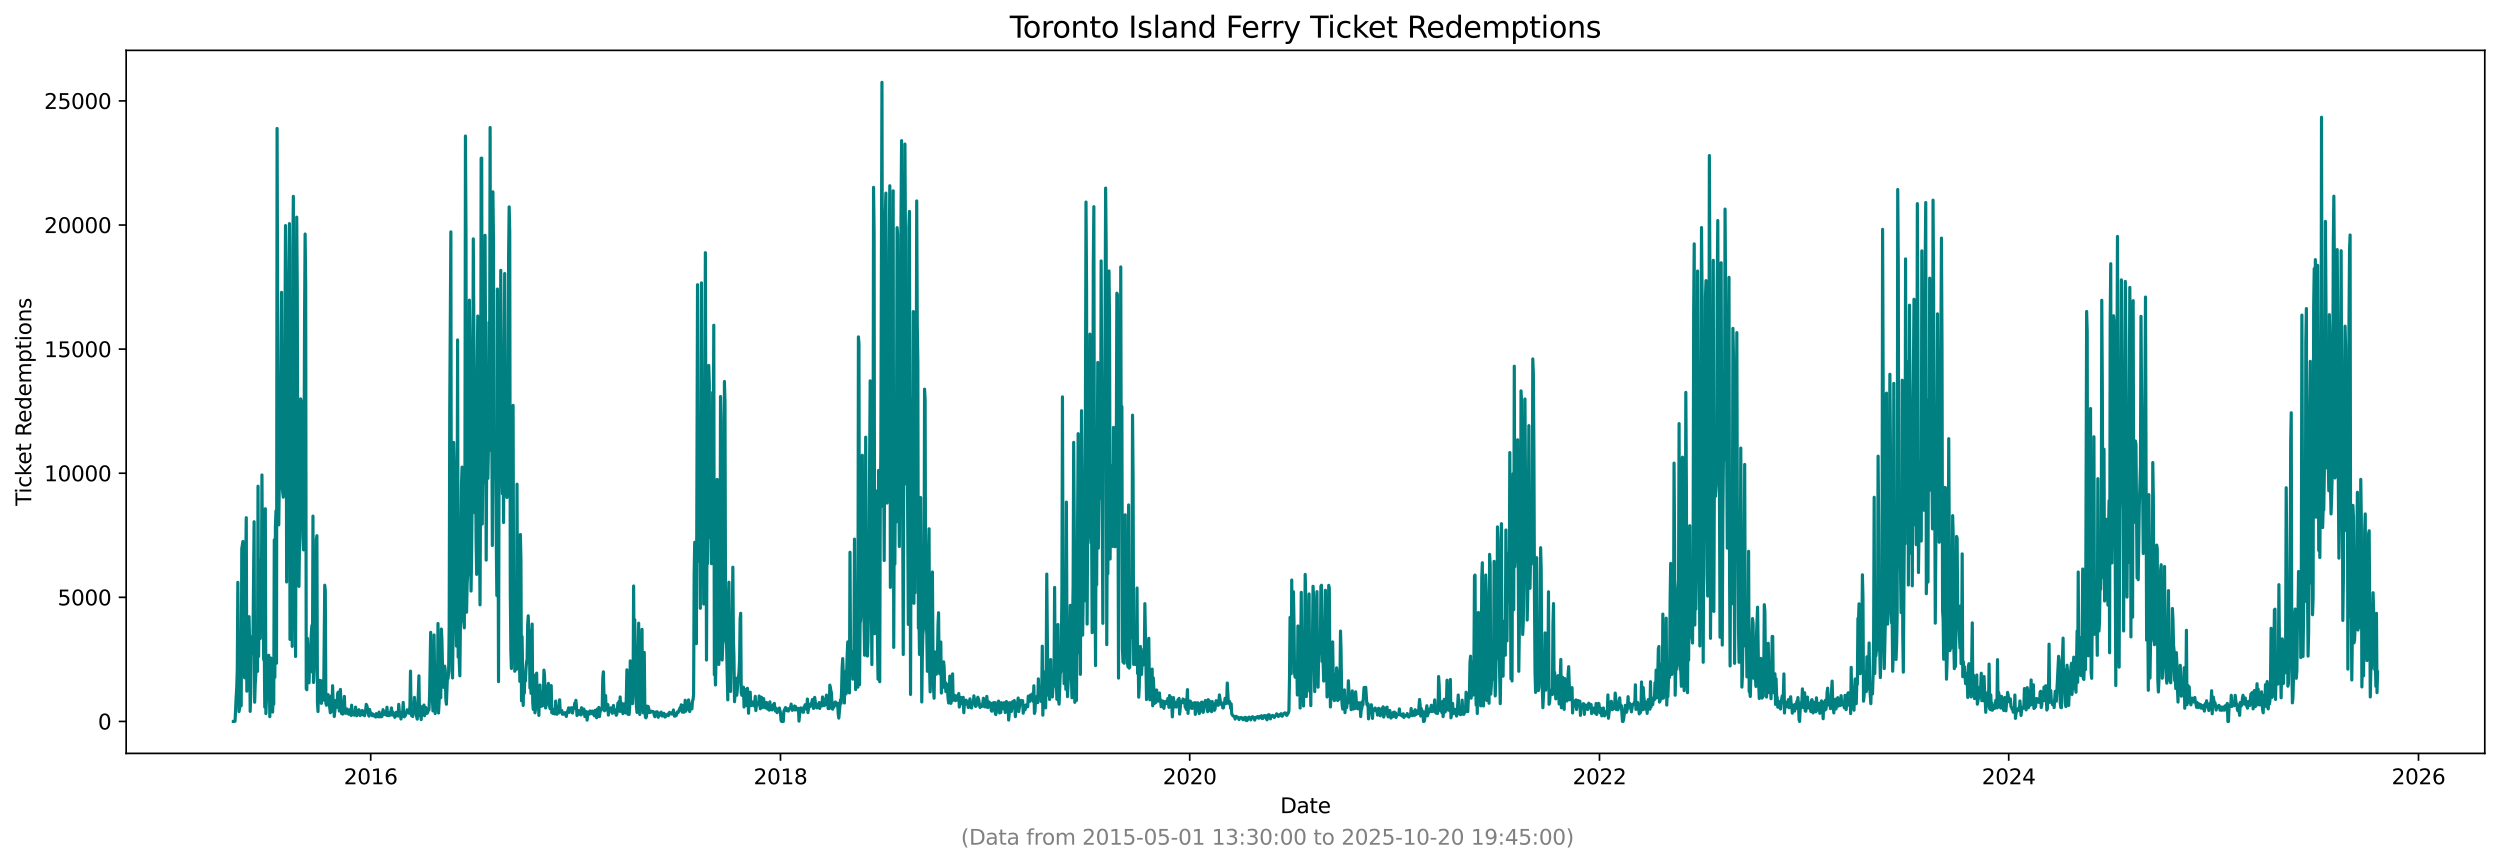 <?xml version="1.0" encoding="utf-8" standalone="no"?>
<!DOCTYPE svg PUBLIC "-//W3C//DTD SVG 1.1//EN"
  "http://www.w3.org/Graphics/SVG/1.1/DTD/svg11.dtd">
<svg xmlns:xlink="http://www.w3.org/1999/xlink" width="1182.891pt" height="408.957pt" viewBox="0 0 1182.891 408.957" xmlns="http://www.w3.org/2000/svg" version="1.1">
 <defs>
  <style type="text/css">*{stroke-linejoin: round; stroke-linecap: butt}</style>
 </defs>
 <g id="figure_1">
  <g id="patch_1">
   <path d="M 0 408.957 
L 1182.891 408.957 
L 1182.891 0 
L 0 0 
z
" style="fill: #ffffff"/>
  </g>
  <g id="axes_1">
   <g id="patch_2">
    <path d="M 59.691 356.478 
L 1175.691 356.478 
L 1175.691 23.838 
L 59.691 23.838 
z
" style="fill: #ffffff"/>
   </g>
   <g id="matplotlib.axis_1">
    <g id="xtick_1">
     <g id="line2d_1">
      <defs>
       <path id="mbd427bea82" d="M 0 0 
L 0 3.5 
" style="stroke: #000000; stroke-width: 0.8"/>
      </defs>
      <g>
       <use xlink:href="#mbd427bea82" x="175.402" y="356.478" style="stroke: #000000; stroke-width: 0.8"/>
      </g>
     </g>
     <g id="text_1">
      <!-- 2016 -->
      <g transform="translate(162.677 371.076) scale(0.1 -0.1)">
       <defs>
        <path id="DejaVuSans-32" d="M 1228 531 
L 3431 531 
L 3431 0 
L 469 0 
L 469 531 
Q 828 903 1448 1529 
Q 2069 2156 2228 2338 
Q 2531 2678 2651 2914 
Q 2772 3150 2772 3378 
Q 2772 3750 2511 3984 
Q 2250 4219 1831 4219 
Q 1534 4219 1204 4116 
Q 875 4013 500 3803 
L 500 4441 
Q 881 4594 1212 4672 
Q 1544 4750 1819 4750 
Q 2544 4750 2975 4387 
Q 3406 4025 3406 3419 
Q 3406 3131 3298 2873 
Q 3191 2616 2906 2266 
Q 2828 2175 2409 1742 
Q 1991 1309 1228 531 
z
" transform="scale(0.016)"/>
        <path id="DejaVuSans-30" d="M 2034 4250 
Q 1547 4250 1301 3770 
Q 1056 3291 1056 2328 
Q 1056 1369 1301 889 
Q 1547 409 2034 409 
Q 2525 409 2770 889 
Q 3016 1369 3016 2328 
Q 3016 3291 2770 3770 
Q 2525 4250 2034 4250 
z
M 2034 4750 
Q 2819 4750 3233 4129 
Q 3647 3509 3647 2328 
Q 3647 1150 3233 529 
Q 2819 -91 2034 -91 
Q 1250 -91 836 529 
Q 422 1150 422 2328 
Q 422 3509 836 4129 
Q 1250 4750 2034 4750 
z
" transform="scale(0.016)"/>
        <path id="DejaVuSans-31" d="M 794 531 
L 1825 531 
L 1825 4091 
L 703 3866 
L 703 4441 
L 1819 4666 
L 2450 4666 
L 2450 531 
L 3481 531 
L 3481 0 
L 794 0 
L 794 531 
z
" transform="scale(0.016)"/>
        <path id="DejaVuSans-36" d="M 2113 2584 
Q 1688 2584 1439 2293 
Q 1191 2003 1191 1497 
Q 1191 994 1439 701 
Q 1688 409 2113 409 
Q 2538 409 2786 701 
Q 3034 994 3034 1497 
Q 3034 2003 2786 2293 
Q 2538 2584 2113 2584 
z
M 3366 4563 
L 3366 3988 
Q 3128 4100 2886 4159 
Q 2644 4219 2406 4219 
Q 1781 4219 1451 3797 
Q 1122 3375 1075 2522 
Q 1259 2794 1537 2939 
Q 1816 3084 2150 3084 
Q 2853 3084 3261 2657 
Q 3669 2231 3669 1497 
Q 3669 778 3244 343 
Q 2819 -91 2113 -91 
Q 1303 -91 875 529 
Q 447 1150 447 2328 
Q 447 3434 972 4092 
Q 1497 4750 2381 4750 
Q 2619 4750 2861 4703 
Q 3103 4656 3366 4563 
z
" transform="scale(0.016)"/>
       </defs>
       <use xlink:href="#DejaVuSans-32"/>
       <use xlink:href="#DejaVuSans-30" x="63.623"/>
       <use xlink:href="#DejaVuSans-31" x="127.246"/>
       <use xlink:href="#DejaVuSans-36" x="190.869"/>
      </g>
     </g>
    </g>
    <g id="xtick_2">
     <g id="line2d_2">
      <g>
       <use xlink:href="#mbd427bea82" x="369.293" y="356.478" style="stroke: #000000; stroke-width: 0.8"/>
      </g>
     </g>
     <g id="text_2">
      <!-- 2018 -->
      <g transform="translate(356.568 371.076) scale(0.1 -0.1)">
       <defs>
        <path id="DejaVuSans-38" d="M 2034 2216 
Q 1584 2216 1326 1975 
Q 1069 1734 1069 1313 
Q 1069 891 1326 650 
Q 1584 409 2034 409 
Q 2484 409 2743 651 
Q 3003 894 3003 1313 
Q 3003 1734 2745 1975 
Q 2488 2216 2034 2216 
z
M 1403 2484 
Q 997 2584 770 2862 
Q 544 3141 544 3541 
Q 544 4100 942 4425 
Q 1341 4750 2034 4750 
Q 2731 4750 3128 4425 
Q 3525 4100 3525 3541 
Q 3525 3141 3298 2862 
Q 3072 2584 2669 2484 
Q 3125 2378 3379 2068 
Q 3634 1759 3634 1313 
Q 3634 634 3220 271 
Q 2806 -91 2034 -91 
Q 1263 -91 848 271 
Q 434 634 434 1313 
Q 434 1759 690 2068 
Q 947 2378 1403 2484 
z
M 1172 3481 
Q 1172 3119 1398 2916 
Q 1625 2713 2034 2713 
Q 2441 2713 2670 2916 
Q 2900 3119 2900 3481 
Q 2900 3844 2670 4047 
Q 2441 4250 2034 4250 
Q 1625 4250 1398 4047 
Q 1172 3844 1172 3481 
z
" transform="scale(0.016)"/>
       </defs>
       <use xlink:href="#DejaVuSans-32"/>
       <use xlink:href="#DejaVuSans-30" x="63.623"/>
       <use xlink:href="#DejaVuSans-31" x="127.246"/>
       <use xlink:href="#DejaVuSans-38" x="190.869"/>
      </g>
     </g>
    </g>
    <g id="xtick_3">
     <g id="line2d_3">
      <g>
       <use xlink:href="#mbd427bea82" x="562.918" y="356.478" style="stroke: #000000; stroke-width: 0.8"/>
      </g>
     </g>
     <g id="text_3">
      <!-- 2020 -->
      <g transform="translate(550.193 371.076) scale(0.1 -0.1)">
       <use xlink:href="#DejaVuSans-32"/>
       <use xlink:href="#DejaVuSans-30" x="63.623"/>
       <use xlink:href="#DejaVuSans-32" x="127.246"/>
       <use xlink:href="#DejaVuSans-30" x="190.869"/>
      </g>
     </g>
    </g>
    <g id="xtick_4">
     <g id="line2d_4">
      <g>
       <use xlink:href="#mbd427bea82" x="756.809" y="356.478" style="stroke: #000000; stroke-width: 0.8"/>
      </g>
     </g>
     <g id="text_4">
      <!-- 2022 -->
      <g transform="translate(744.084 371.076) scale(0.1 -0.1)">
       <use xlink:href="#DejaVuSans-32"/>
       <use xlink:href="#DejaVuSans-30" x="63.623"/>
       <use xlink:href="#DejaVuSans-32" x="127.246"/>
       <use xlink:href="#DejaVuSans-32" x="190.869"/>
      </g>
     </g>
    </g>
    <g id="xtick_5">
     <g id="line2d_5">
      <g>
       <use xlink:href="#mbd427bea82" x="950.435" y="356.478" style="stroke: #000000; stroke-width: 0.8"/>
      </g>
     </g>
     <g id="text_5">
      <!-- 2024 -->
      <g transform="translate(937.71 371.076) scale(0.1 -0.1)">
       <defs>
        <path id="DejaVuSans-34" d="M 2419 4116 
L 825 1625 
L 2419 1625 
L 2419 4116 
z
M 2253 4666 
L 3047 4666 
L 3047 1625 
L 3713 1625 
L 3713 1100 
L 3047 1100 
L 3047 0 
L 2419 0 
L 2419 1100 
L 313 1100 
L 313 1709 
L 2253 4666 
z
" transform="scale(0.016)"/>
       </defs>
       <use xlink:href="#DejaVuSans-32"/>
       <use xlink:href="#DejaVuSans-30" x="63.623"/>
       <use xlink:href="#DejaVuSans-32" x="127.246"/>
       <use xlink:href="#DejaVuSans-34" x="190.869"/>
      </g>
     </g>
    </g>
    <g id="xtick_6">
     <g id="line2d_6">
      <g>
       <use xlink:href="#mbd427bea82" x="1144.326" y="356.478" style="stroke: #000000; stroke-width: 0.8"/>
      </g>
     </g>
     <g id="text_6">
      <!-- 2026 -->
      <g transform="translate(1131.601 371.076) scale(0.1 -0.1)">
       <use xlink:href="#DejaVuSans-32"/>
       <use xlink:href="#DejaVuSans-30" x="63.623"/>
       <use xlink:href="#DejaVuSans-32" x="127.246"/>
       <use xlink:href="#DejaVuSans-36" x="190.869"/>
      </g>
     </g>
    </g>
    <g id="text_7">
     <!-- Date -->
     <g transform="translate(605.74 384.754) scale(0.1 -0.1)">
      <defs>
       <path id="DejaVuSans-44" d="M 1259 4147 
L 1259 519 
L 2022 519 
Q 2988 519 3436 956 
Q 3884 1394 3884 2338 
Q 3884 3275 3436 3711 
Q 2988 4147 2022 4147 
L 1259 4147 
z
M 628 4666 
L 1925 4666 
Q 3281 4666 3915 4102 
Q 4550 3538 4550 2338 
Q 4550 1131 3912 565 
Q 3275 0 1925 0 
L 628 0 
L 628 4666 
z
" transform="scale(0.016)"/>
       <path id="DejaVuSans-61" d="M 2194 1759 
Q 1497 1759 1228 1600 
Q 959 1441 959 1056 
Q 959 750 1161 570 
Q 1363 391 1709 391 
Q 2188 391 2477 730 
Q 2766 1069 2766 1631 
L 2766 1759 
L 2194 1759 
z
M 3341 1997 
L 3341 0 
L 2766 0 
L 2766 531 
Q 2569 213 2275 61 
Q 1981 -91 1556 -91 
Q 1019 -91 701 211 
Q 384 513 384 1019 
Q 384 1609 779 1909 
Q 1175 2209 1959 2209 
L 2766 2209 
L 2766 2266 
Q 2766 2663 2505 2880 
Q 2244 3097 1772 3097 
Q 1472 3097 1187 3025 
Q 903 2953 641 2809 
L 641 3341 
Q 956 3463 1253 3523 
Q 1550 3584 1831 3584 
Q 2591 3584 2966 3190 
Q 3341 2797 3341 1997 
z
" transform="scale(0.016)"/>
       <path id="DejaVuSans-74" d="M 1172 4494 
L 1172 3500 
L 2356 3500 
L 2356 3053 
L 1172 3053 
L 1172 1153 
Q 1172 725 1289 603 
Q 1406 481 1766 481 
L 2356 481 
L 2356 0 
L 1766 0 
Q 1100 0 847 248 
Q 594 497 594 1153 
L 594 3053 
L 172 3053 
L 172 3500 
L 594 3500 
L 594 4494 
L 1172 4494 
z
" transform="scale(0.016)"/>
       <path id="DejaVuSans-65" d="M 3597 1894 
L 3597 1613 
L 953 1613 
Q 991 1019 1311 708 
Q 1631 397 2203 397 
Q 2534 397 2845 478 
Q 3156 559 3463 722 
L 3463 178 
Q 3153 47 2828 -22 
Q 2503 -91 2169 -91 
Q 1331 -91 842 396 
Q 353 884 353 1716 
Q 353 2575 817 3079 
Q 1281 3584 2069 3584 
Q 2775 3584 3186 3129 
Q 3597 2675 3597 1894 
z
M 3022 2063 
Q 3016 2534 2758 2815 
Q 2500 3097 2075 3097 
Q 1594 3097 1305 2825 
Q 1016 2553 972 2059 
L 3022 2063 
z
" transform="scale(0.016)"/>
      </defs>
      <use xlink:href="#DejaVuSans-44"/>
      <use xlink:href="#DejaVuSans-61" x="77.002"/>
      <use xlink:href="#DejaVuSans-74" x="138.281"/>
      <use xlink:href="#DejaVuSans-65" x="177.49"/>
     </g>
    </g>
   </g>
   <g id="matplotlib.axis_2">
    <g id="ytick_1">
     <g id="line2d_7">
      <defs>
       <path id="mbd4da34c79" d="M 0 0 
L -3.5 0 
" style="stroke: #000000; stroke-width: 0.8"/>
      </defs>
      <g>
       <use xlink:href="#mbd4da34c79" x="59.691" y="341.358" style="stroke: #000000; stroke-width: 0.8"/>
      </g>
     </g>
     <g id="text_8">
      <!-- 0 -->
      <g transform="translate(46.328 345.157) scale(0.1 -0.1)">
       <use xlink:href="#DejaVuSans-30"/>
      </g>
     </g>
    </g>
    <g id="ytick_2">
     <g id="line2d_8">
      <g>
       <use xlink:href="#mbd4da34c79" x="59.691" y="282.635" style="stroke: #000000; stroke-width: 0.8"/>
      </g>
     </g>
     <g id="text_9">
      <!-- 5000 -->
      <g transform="translate(27.241 286.434) scale(0.1 -0.1)">
       <defs>
        <path id="DejaVuSans-35" d="M 691 4666 
L 3169 4666 
L 3169 4134 
L 1269 4134 
L 1269 2991 
Q 1406 3038 1543 3061 
Q 1681 3084 1819 3084 
Q 2600 3084 3056 2656 
Q 3513 2228 3513 1497 
Q 3513 744 3044 326 
Q 2575 -91 1722 -91 
Q 1428 -91 1123 -41 
Q 819 9 494 109 
L 494 744 
Q 775 591 1075 516 
Q 1375 441 1709 441 
Q 2250 441 2565 725 
Q 2881 1009 2881 1497 
Q 2881 1984 2565 2268 
Q 2250 2553 1709 2553 
Q 1456 2553 1204 2497 
Q 953 2441 691 2322 
L 691 4666 
z
" transform="scale(0.016)"/>
       </defs>
       <use xlink:href="#DejaVuSans-35"/>
       <use xlink:href="#DejaVuSans-30" x="63.623"/>
       <use xlink:href="#DejaVuSans-30" x="127.246"/>
       <use xlink:href="#DejaVuSans-30" x="190.869"/>
      </g>
     </g>
    </g>
    <g id="ytick_3">
     <g id="line2d_9">
      <g>
       <use xlink:href="#mbd4da34c79" x="59.691" y="223.912" style="stroke: #000000; stroke-width: 0.8"/>
      </g>
     </g>
     <g id="text_10">
      <!-- 10000 -->
      <g transform="translate(20.878 227.711) scale(0.1 -0.1)">
       <use xlink:href="#DejaVuSans-31"/>
       <use xlink:href="#DejaVuSans-30" x="63.623"/>
       <use xlink:href="#DejaVuSans-30" x="127.246"/>
       <use xlink:href="#DejaVuSans-30" x="190.869"/>
       <use xlink:href="#DejaVuSans-30" x="254.492"/>
      </g>
     </g>
    </g>
    <g id="ytick_4">
     <g id="line2d_10">
      <g>
       <use xlink:href="#mbd4da34c79" x="59.691" y="165.189" style="stroke: #000000; stroke-width: 0.8"/>
      </g>
     </g>
     <g id="text_11">
      <!-- 15000 -->
      <g transform="translate(20.878 168.988) scale(0.1 -0.1)">
       <use xlink:href="#DejaVuSans-31"/>
       <use xlink:href="#DejaVuSans-35" x="63.623"/>
       <use xlink:href="#DejaVuSans-30" x="127.246"/>
       <use xlink:href="#DejaVuSans-30" x="190.869"/>
       <use xlink:href="#DejaVuSans-30" x="254.492"/>
      </g>
     </g>
    </g>
    <g id="ytick_5">
     <g id="line2d_11">
      <g>
       <use xlink:href="#mbd4da34c79" x="59.691" y="106.466" style="stroke: #000000; stroke-width: 0.8"/>
      </g>
     </g>
     <g id="text_12">
      <!-- 20000 -->
      <g transform="translate(20.878 110.265) scale(0.1 -0.1)">
       <use xlink:href="#DejaVuSans-32"/>
       <use xlink:href="#DejaVuSans-30" x="63.623"/>
       <use xlink:href="#DejaVuSans-30" x="127.246"/>
       <use xlink:href="#DejaVuSans-30" x="190.869"/>
       <use xlink:href="#DejaVuSans-30" x="254.492"/>
      </g>
     </g>
    </g>
    <g id="ytick_6">
     <g id="line2d_12">
      <g>
       <use xlink:href="#mbd4da34c79" x="59.691" y="47.743" style="stroke: #000000; stroke-width: 0.8"/>
      </g>
     </g>
     <g id="text_13">
      <!-- 25000 -->
      <g transform="translate(20.878 51.542) scale(0.1 -0.1)">
       <use xlink:href="#DejaVuSans-32"/>
       <use xlink:href="#DejaVuSans-35" x="63.623"/>
       <use xlink:href="#DejaVuSans-30" x="127.246"/>
       <use xlink:href="#DejaVuSans-30" x="190.869"/>
       <use xlink:href="#DejaVuSans-30" x="254.492"/>
      </g>
     </g>
    </g>
    <g id="text_14">
     <!-- Ticket Redemptions -->
     <g transform="translate(14.798 239.337) rotate(-90) scale(0.1 -0.1)">
      <defs>
       <path id="DejaVuSans-54" d="M -19 4666 
L 3928 4666 
L 3928 4134 
L 2272 4134 
L 2272 0 
L 1638 0 
L 1638 4134 
L -19 4134 
L -19 4666 
z
" transform="scale(0.016)"/>
       <path id="DejaVuSans-69" d="M 603 3500 
L 1178 3500 
L 1178 0 
L 603 0 
L 603 3500 
z
M 603 4863 
L 1178 4863 
L 1178 4134 
L 603 4134 
L 603 4863 
z
" transform="scale(0.016)"/>
       <path id="DejaVuSans-63" d="M 3122 3366 
L 3122 2828 
Q 2878 2963 2633 3030 
Q 2388 3097 2138 3097 
Q 1578 3097 1268 2742 
Q 959 2388 959 1747 
Q 959 1106 1268 751 
Q 1578 397 2138 397 
Q 2388 397 2633 464 
Q 2878 531 3122 666 
L 3122 134 
Q 2881 22 2623 -34 
Q 2366 -91 2075 -91 
Q 1284 -91 818 406 
Q 353 903 353 1747 
Q 353 2603 823 3093 
Q 1294 3584 2113 3584 
Q 2378 3584 2631 3529 
Q 2884 3475 3122 3366 
z
" transform="scale(0.016)"/>
       <path id="DejaVuSans-6b" d="M 581 4863 
L 1159 4863 
L 1159 1991 
L 2875 3500 
L 3609 3500 
L 1753 1863 
L 3688 0 
L 2938 0 
L 1159 1709 
L 1159 0 
L 581 0 
L 581 4863 
z
" transform="scale(0.016)"/>
       <path id="DejaVuSans-20" transform="scale(0.016)"/>
       <path id="DejaVuSans-52" d="M 2841 2188 
Q 3044 2119 3236 1894 
Q 3428 1669 3622 1275 
L 4263 0 
L 3584 0 
L 2988 1197 
Q 2756 1666 2539 1819 
Q 2322 1972 1947 1972 
L 1259 1972 
L 1259 0 
L 628 0 
L 628 4666 
L 2053 4666 
Q 2853 4666 3247 4331 
Q 3641 3997 3641 3322 
Q 3641 2881 3436 2590 
Q 3231 2300 2841 2188 
z
M 1259 4147 
L 1259 2491 
L 2053 2491 
Q 2509 2491 2742 2702 
Q 2975 2913 2975 3322 
Q 2975 3731 2742 3939 
Q 2509 4147 2053 4147 
L 1259 4147 
z
" transform="scale(0.016)"/>
       <path id="DejaVuSans-64" d="M 2906 2969 
L 2906 4863 
L 3481 4863 
L 3481 0 
L 2906 0 
L 2906 525 
Q 2725 213 2448 61 
Q 2172 -91 1784 -91 
Q 1150 -91 751 415 
Q 353 922 353 1747 
Q 353 2572 751 3078 
Q 1150 3584 1784 3584 
Q 2172 3584 2448 3432 
Q 2725 3281 2906 2969 
z
M 947 1747 
Q 947 1113 1208 752 
Q 1469 391 1925 391 
Q 2381 391 2643 752 
Q 2906 1113 2906 1747 
Q 2906 2381 2643 2742 
Q 2381 3103 1925 3103 
Q 1469 3103 1208 2742 
Q 947 2381 947 1747 
z
" transform="scale(0.016)"/>
       <path id="DejaVuSans-6d" d="M 3328 2828 
Q 3544 3216 3844 3400 
Q 4144 3584 4550 3584 
Q 5097 3584 5394 3201 
Q 5691 2819 5691 2113 
L 5691 0 
L 5113 0 
L 5113 2094 
Q 5113 2597 4934 2840 
Q 4756 3084 4391 3084 
Q 3944 3084 3684 2787 
Q 3425 2491 3425 1978 
L 3425 0 
L 2847 0 
L 2847 2094 
Q 2847 2600 2669 2842 
Q 2491 3084 2119 3084 
Q 1678 3084 1418 2786 
Q 1159 2488 1159 1978 
L 1159 0 
L 581 0 
L 581 3500 
L 1159 3500 
L 1159 2956 
Q 1356 3278 1631 3431 
Q 1906 3584 2284 3584 
Q 2666 3584 2933 3390 
Q 3200 3197 3328 2828 
z
" transform="scale(0.016)"/>
       <path id="DejaVuSans-70" d="M 1159 525 
L 1159 -1331 
L 581 -1331 
L 581 3500 
L 1159 3500 
L 1159 2969 
Q 1341 3281 1617 3432 
Q 1894 3584 2278 3584 
Q 2916 3584 3314 3078 
Q 3713 2572 3713 1747 
Q 3713 922 3314 415 
Q 2916 -91 2278 -91 
Q 1894 -91 1617 61 
Q 1341 213 1159 525 
z
M 3116 1747 
Q 3116 2381 2855 2742 
Q 2594 3103 2138 3103 
Q 1681 3103 1420 2742 
Q 1159 2381 1159 1747 
Q 1159 1113 1420 752 
Q 1681 391 2138 391 
Q 2594 391 2855 752 
Q 3116 1113 3116 1747 
z
" transform="scale(0.016)"/>
       <path id="DejaVuSans-6f" d="M 1959 3097 
Q 1497 3097 1228 2736 
Q 959 2375 959 1747 
Q 959 1119 1226 758 
Q 1494 397 1959 397 
Q 2419 397 2687 759 
Q 2956 1122 2956 1747 
Q 2956 2369 2687 2733 
Q 2419 3097 1959 3097 
z
M 1959 3584 
Q 2709 3584 3137 3096 
Q 3566 2609 3566 1747 
Q 3566 888 3137 398 
Q 2709 -91 1959 -91 
Q 1206 -91 779 398 
Q 353 888 353 1747 
Q 353 2609 779 3096 
Q 1206 3584 1959 3584 
z
" transform="scale(0.016)"/>
       <path id="DejaVuSans-6e" d="M 3513 2113 
L 3513 0 
L 2938 0 
L 2938 2094 
Q 2938 2591 2744 2837 
Q 2550 3084 2163 3084 
Q 1697 3084 1428 2787 
Q 1159 2491 1159 1978 
L 1159 0 
L 581 0 
L 581 3500 
L 1159 3500 
L 1159 2956 
Q 1366 3272 1645 3428 
Q 1925 3584 2291 3584 
Q 2894 3584 3203 3211 
Q 3513 2838 3513 2113 
z
" transform="scale(0.016)"/>
       <path id="DejaVuSans-73" d="M 2834 3397 
L 2834 2853 
Q 2591 2978 2328 3040 
Q 2066 3103 1784 3103 
Q 1356 3103 1142 2972 
Q 928 2841 928 2578 
Q 928 2378 1081 2264 
Q 1234 2150 1697 2047 
L 1894 2003 
Q 2506 1872 2764 1633 
Q 3022 1394 3022 966 
Q 3022 478 2636 193 
Q 2250 -91 1575 -91 
Q 1294 -91 989 -36 
Q 684 19 347 128 
L 347 722 
Q 666 556 975 473 
Q 1284 391 1588 391 
Q 1994 391 2212 530 
Q 2431 669 2431 922 
Q 2431 1156 2273 1281 
Q 2116 1406 1581 1522 
L 1381 1569 
Q 847 1681 609 1914 
Q 372 2147 372 2553 
Q 372 3047 722 3315 
Q 1072 3584 1716 3584 
Q 2034 3584 2315 3537 
Q 2597 3491 2834 3397 
z
" transform="scale(0.016)"/>
      </defs>
      <use xlink:href="#DejaVuSans-54"/>
      <use xlink:href="#DejaVuSans-69" x="57.959"/>
      <use xlink:href="#DejaVuSans-63" x="85.742"/>
      <use xlink:href="#DejaVuSans-6b" x="140.723"/>
      <use xlink:href="#DejaVuSans-65" x="195.008"/>
      <use xlink:href="#DejaVuSans-74" x="256.531"/>
      <use xlink:href="#DejaVuSans-20" x="295.74"/>
      <use xlink:href="#DejaVuSans-52" x="327.527"/>
      <use xlink:href="#DejaVuSans-65" x="392.51"/>
      <use xlink:href="#DejaVuSans-64" x="454.033"/>
      <use xlink:href="#DejaVuSans-65" x="517.51"/>
      <use xlink:href="#DejaVuSans-6d" x="579.033"/>
      <use xlink:href="#DejaVuSans-70" x="676.445"/>
      <use xlink:href="#DejaVuSans-74" x="739.922"/>
      <use xlink:href="#DejaVuSans-69" x="779.131"/>
      <use xlink:href="#DejaVuSans-6f" x="806.914"/>
      <use xlink:href="#DejaVuSans-6e" x="868.096"/>
      <use xlink:href="#DejaVuSans-73" x="931.475"/>
     </g>
    </g>
   </g>
   <g id="line2d_13">
    <path d="M 110.418 341.346 
L 110.948 341.358 
L 111.214 341.217 
L 111.744 329.742 
L 112.009 325.585 
L 112.275 316.6 
L 112.54 275.541 
L 113.07 336.719 
L 113.601 333.806 
L 113.866 320.523 
L 114.131 333.9 
L 114.397 259.639 
L 114.927 256.209 
L 115.192 319.489 
L 115.457 308.755 
L 115.723 320.687 
L 115.988 319.266 
L 116.253 266.181 
L 116.518 244.958 
L 116.784 327.018 
L 117.049 313.817 
L 117.314 319.067 
L 117.579 308.778 
L 117.845 291.784 
L 118.11 305.49 
L 118.375 336.59 
L 118.64 328.251 
L 118.906 305.83 
L 119.171 309.424 
L 119.436 301.05 
L 119.701 302.53 
L 120.232 246.861 
L 120.497 332.256 
L 120.762 323.447 
L 121.028 319.536 
L 121.293 304.55 
L 121.558 302.812 
L 121.823 317.669 
L 122.088 230.078 
L 122.354 310.61 
L 122.619 285.442 
L 122.884 288.39 
L 123.149 302.107 
L 123.415 264.853 
L 123.68 282.705 
L 123.945 224.734 
L 124.21 273.932 
L 124.476 253.731 
L 124.741 312.067 
L 125.006 301.99 
L 125.271 334.546 
L 125.537 240.718 
L 125.802 337.623 
L 126.598 316.483 
L 126.863 315.062 
L 127.128 310.047 
L 127.393 317.328 
L 127.659 339.103 
L 128.189 311.362 
L 128.454 330.882 
L 128.72 332.89 
L 128.985 336.907 
L 129.25 329.437 
L 129.515 333.195 
L 129.78 255.446 
L 130.046 320.499 
L 130.311 249.139 
L 130.576 241.752 
L 130.841 313.793 
L 131.107 60.791 
L 131.637 232.474 
L 131.902 248.329 
L 132.168 226.613 
L 132.433 225.133 
L 132.698 221.023 
L 133.229 138.329 
L 133.494 230.266 
L 134.024 235.234 
L 134.29 205.038 
L 134.555 216.677 
L 135.085 106.736 
L 135.351 132.75 
L 135.616 275.377 
L 135.881 204.181 
L 136.146 217.264 
L 136.411 208.139 
L 136.942 105.82 
L 137.207 302.53 
L 137.472 275.388 
L 137.738 218.439 
L 138.003 214.011 
L 138.268 305.83 
L 138.533 118.422 
L 138.799 92.901 
L 139.329 297.903 
L 139.594 214.622 
L 139.86 310.61 
L 140.39 102.754 
L 140.655 137.436 
L 140.921 243.079 
L 141.451 277.444 
L 141.716 256.01 
L 142.247 188.725 
L 142.512 189.829 
L 142.777 241.4 
L 143.042 236.326 
L 143.308 253.59 
L 143.573 260.179 
L 143.838 224.887 
L 144.103 149.98 
L 144.369 110.741 
L 144.634 134.441 
L 144.899 325.867 
L 145.164 326.36 
L 145.43 302.025 
L 145.695 319.865 
L 146.225 323.06 
L 146.491 313.37 
L 147.552 295.977 
L 147.817 318.033 
L 148.082 244.206 
L 148.347 322.907 
L 148.878 311.233 
L 149.143 312.818 
L 149.408 312.595 
L 149.674 255.329 
L 149.939 253.473 
L 150.204 332.373 
L 150.469 336.66 
L 150.734 323.471 
L 151 321.862 
L 151.265 327.617 
L 151.53 327.335 
L 151.795 322.026 
L 152.061 332.808 
L 152.591 323.001 
L 152.856 325.561 
L 153.122 331.304 
L 153.652 276.892 
L 153.917 279.393 
L 154.183 332.702 
L 154.448 333.7 
L 154.713 331.175 
L 154.978 332.361 
L 155.244 328.662 
L 155.509 331.915 
L 155.774 332.796 
L 156.305 337.247 
L 156.57 329.789 
L 156.835 329.202 
L 157.1 336.59 
L 157.365 324.446 
L 157.631 331.903 
L 157.896 332.267 
L 158.161 339.009 
L 158.957 331.398 
L 159.222 333.583 
L 159.487 334.652 
L 159.753 328.157 
L 160.018 327.487 
L 160.548 336.437 
L 161.079 326.207 
L 161.344 333.665 
L 161.609 337.588 
L 161.875 335.697 
L 162.14 337.881 
L 162.405 337.2 
L 162.936 329.508 
L 163.201 335.967 
L 163.466 337.494 
L 163.731 336.578 
L 163.997 336.871 
L 164.262 335.45 
L 164.527 337.623 
L 164.792 336.836 
L 165.057 337.952 
L 165.323 336.366 
L 165.588 336.402 
L 165.853 335.568 
L 166.118 338.516 
L 166.384 333.665 
L 166.649 337.635 
L 166.914 337.318 
L 167.179 338.245 
L 167.445 336.848 
L 167.71 338.351 
L 167.975 337.952 
L 168.24 334.581 
L 168.506 337.541 
L 168.771 338.668 
L 169.301 337.13 
L 169.567 336.86 
L 169.832 335.803 
L 170.097 337.846 
L 170.362 338.563 
L 170.628 336.543 
L 171.158 338.128 
L 171.423 336.167 
L 171.688 338.152 
L 172.219 336.754 
L 172.484 338.645 
L 173.015 335.897 
L 173.28 333.278 
L 173.545 333.736 
L 174.076 336.049 
L 174.341 338.152 
L 174.606 338.844 
L 174.871 335.697 
L 175.137 337.012 
L 175.667 337.459 
L 176.198 338.68 
L 176.463 337.858 
L 176.728 338.234 
L 176.993 338.281 
L 177.259 338.938 
L 177.524 338.539 
L 177.789 339.256 
L 178.054 337.647 
L 178.32 339.044 
L 178.85 338.386 
L 179.115 339.15 
L 179.38 336.918 
L 179.646 339.173 
L 179.911 338.856 
L 180.176 338.105 
L 180.441 339.115 
L 180.707 339.009 
L 181.237 335.779 
L 181.502 338.046 
L 181.768 338.058 
L 182.298 336.789 
L 182.829 338.398 
L 183.094 334.616 
L 183.359 338.574 
L 183.624 337.048 
L 183.89 338.093 
L 184.155 338.633 
L 184.42 337.658 
L 184.685 338.046 
L 185.216 334.957 
L 185.481 338.328 
L 185.746 336.813 
L 186.011 338.187 
L 186.277 338.469 
L 186.542 338.046 
L 186.807 339.396 
L 187.072 338.551 
L 187.338 337.095 
L 187.603 338.692 
L 188.133 336.789 
L 188.399 338.786 
L 188.664 333.278 
L 188.929 336.507 
L 189.194 337.282 
L 189.46 337.611 
L 189.725 340.195 
L 190.255 337.001 
L 190.521 337.153 
L 190.786 332.373 
L 191.051 338.927 
L 191.316 339.173 
L 191.582 338.187 
L 191.847 338.527 
L 192.112 337.435 
L 192.377 337.235 
L 192.642 335.838 
L 192.908 337.2 
L 193.173 336.66 
L 193.438 337.341 
L 193.703 337.517 
L 193.969 333.665 
L 194.234 317.563 
L 194.499 336.39 
L 194.764 338.621 
L 195.03 335.92 
L 195.295 339.021 
L 195.825 335.497 
L 196.091 329.966 
L 196.356 334.064 
L 196.621 335.486 
L 197.152 339.162 
L 197.417 340.254 
L 197.682 335.568 
L 198.213 319.783 
L 198.478 338.657 
L 198.743 333.947 
L 199.008 335.791 
L 199.274 340.477 
L 199.539 335.932 
L 199.804 334.417 
L 200.069 337.764 
L 200.334 337.059 
L 200.6 333.595 
L 200.865 338.645 
L 201.13 337.576 
L 201.395 334.734 
L 201.661 335.356 
L 201.926 337.553 
L 202.191 337.423 
L 202.722 336.049 
L 202.987 335.791 
L 203.252 329.402 
L 203.783 299.195 
L 204.048 325.15 
L 204.313 329.907 
L 204.578 329.86 
L 204.844 336.355 
L 205.109 327.358 
L 205.374 300.44 
L 205.905 337.6 
L 206.435 325.831 
L 206.7 331.774 
L 206.965 330.823 
L 207.231 295.014 
L 207.496 337.341 
L 207.761 332.467 
L 208.026 321.838 
L 208.557 330.142 
L 208.822 297.633 
L 209.087 302.53 
L 209.353 314.322 
L 209.883 325.221 
L 210.414 315.191 
L 210.679 317.293 
L 210.944 330.776 
L 211.209 333.219 
L 211.74 319.055 
L 212.005 321.028 
L 212.27 317.845 
L 212.536 296.341 
L 212.801 193.07 
L 213.331 109.719 
L 213.597 291.443 
L 213.862 317 
L 214.127 320.77 
L 214.392 295.378 
L 214.657 209.348 
L 214.923 221.258 
L 215.188 286.957 
L 215.453 296.493 
L 215.718 291.197 
L 215.984 305.736 
L 216.249 262.117 
L 216.514 160.855 
L 216.779 310.928 
L 217.045 297.656 
L 217.31 313.206 
L 217.575 319.748 
L 217.84 295.836 
L 218.106 250.408 
L 218.371 228.739 
L 218.636 221.023 
L 218.901 293.816 
L 219.167 291.279 
L 219.697 297.069 
L 219.962 239.591 
L 220.228 64.373 
L 220.493 113.184 
L 220.758 289.67 
L 221.023 276.363 
L 221.288 271.325 
L 221.554 272.065 
L 221.819 235.316 
L 222.084 142.017 
L 222.349 165.412 
L 222.615 257.912 
L 222.88 279.652 
L 223.145 261.682 
L 223.676 204.615 
L 223.941 113.031 
L 224.206 156.991 
L 224.471 219.719 
L 224.737 242.727 
L 225.002 218.075 
L 225.267 255.834 
L 225.532 271.771 
L 225.798 173.527 
L 226.063 149.521 
L 226.328 242.738 
L 226.593 238.076 
L 226.859 248.575 
L 227.124 286.17 
L 227.389 229.502 
L 227.654 74.873 
L 227.92 74.826 
L 228.185 247.953 
L 228.45 220.154 
L 228.715 217.852 
L 228.98 204.662 
L 229.246 228.433 
L 229.511 111.328 
L 229.776 174.749 
L 230.041 265.018 
L 230.307 215.338 
L 230.572 224.229 
L 230.837 226.355 
L 231.102 211.533 
L 231.368 152.469 
L 231.633 189.782 
L 231.898 60.333 
L 232.163 213.095 
L 232.429 188.584 
L 232.694 202.725 
L 232.959 258.089 
L 233.224 90.775 
L 233.49 113.195 
L 233.755 220.048 
L 234.02 214.692 
L 234.285 213.905 
L 234.551 228.128 
L 235.081 281.789 
L 235.346 136.767 
L 235.877 322.531 
L 236.142 216.219 
L 236.672 190.71 
L 236.938 127.935 
L 237.468 225.403 
L 237.733 233.636 
L 237.999 212.461 
L 238.264 247.213 
L 238.794 129.415 
L 239.06 186.282 
L 239.325 210.64 
L 239.855 235.363 
L 240.386 211.697 
L 240.651 120.688 
L 240.916 97.904 
L 241.182 109.778 
L 241.447 279.1 
L 241.712 308.285 
L 241.977 316.295 
L 242.242 283.985 
L 242.508 310.141 
L 242.773 191.814 
L 243.038 296.599 
L 243.303 297.633 
L 243.569 317.587 
L 244.099 290.022 
L 244.364 316.694 
L 244.63 229.103 
L 244.895 303.575 
L 245.16 300.181 
L 245.425 299.23 
L 245.691 301.919 
L 245.956 322.39 
L 246.221 252.909 
L 246.486 265.276 
L 246.752 331.586 
L 247.017 301.18 
L 247.547 333.771 
L 247.813 321.216 
L 248.078 328.051 
L 248.343 319.971 
L 248.608 322.238 
L 248.874 316.424 
L 249.139 313.323 
L 249.404 311.961 
L 249.669 295.683 
L 249.934 291.385 
L 250.2 298.819 
L 250.465 298.22 
L 250.73 325.526 
L 250.995 318.244 
L 251.261 328.051 
L 251.526 323.048 
L 251.791 295.284 
L 252.056 332.232 
L 252.322 335.65 
L 252.852 319.525 
L 253.117 337.259 
L 253.383 335.521 
L 253.648 322.296 
L 253.913 318.503 
L 254.178 331.704 
L 254.444 329.449 
L 254.709 330.976 
L 254.974 338.492 
L 255.239 326.055 
L 255.505 324.117 
L 255.77 334.264 
L 256.035 327.358 
L 256.565 334.088 
L 256.831 333.818 
L 257.096 329.625 
L 257.361 317.082 
L 257.626 319.278 
L 258.157 334.98 
L 258.687 332.138 
L 258.953 333.113 
L 259.218 325.068 
L 259.483 323.377 
L 259.748 331.398 
L 260.014 334.111 
L 260.279 335.345 
L 260.544 333.348 
L 260.809 324.375 
L 261.075 337.224 
L 261.34 337.012 
L 261.605 337.553 
L 261.87 336.167 
L 262.136 335.603 
L 262.401 337.799 
L 262.666 337.13 
L 262.931 331.692 
L 263.462 337.952 
L 263.727 336.766 
L 263.992 337.4 
L 264.257 337.388 
L 264.523 336.202 
L 264.788 331.117 
L 265.053 335.944 
L 265.584 337.118 
L 265.849 336.214 
L 266.114 337.964 
L 266.379 337.576 
L 266.645 337.928 
L 266.91 337.905 
L 267.175 337.212 
L 267.44 338.046 
L 267.706 338.21 
L 267.971 338.997 
L 268.236 336.989 
L 268.767 336.261 
L 269.032 334.945 
L 269.297 337.095 
L 269.562 336.543 
L 269.828 334.992 
L 270.093 336.073 
L 270.358 334.922 
L 270.623 334.898 
L 270.888 337.388 
L 271.154 335.685 
L 271.419 334.781 
L 271.684 335.215 
L 271.949 332.69 
L 272.215 335.133 
L 272.48 331.351 
L 272.745 334.135 
L 273.01 338.539 
L 273.276 337.494 
L 273.541 338.105 
L 273.806 336.214 
L 274.071 336.449 
L 274.337 337.247 
L 274.602 337.553 
L 274.867 338.292 
L 275.132 334.863 
L 275.398 337.4 
L 275.663 337.682 
L 275.928 335.779 
L 276.193 335.474 
L 276.459 335.944 
L 276.724 339.032 
L 276.989 338.915 
L 277.254 338.316 
L 277.52 336.707 
L 277.785 340.735 
L 278.05 338.081 
L 278.315 337.964 
L 278.58 336.965 
L 278.846 337.928 
L 279.111 336.39 
L 279.376 337.611 
L 279.641 337.423 
L 280.172 336.46 
L 280.437 337.823 
L 280.702 337.74 
L 280.968 337.095 
L 281.233 338.692 
L 281.498 336.131 
L 281.763 336.93 
L 282.029 336.742 
L 282.294 339.608 
L 282.559 335.544 
L 282.824 336.848 
L 283.09 336.719 
L 283.355 334.71 
L 283.62 339.068 
L 283.885 337.142 
L 284.151 336.084 
L 284.416 336.038 
L 284.681 335.673 
L 284.946 334.558 
L 285.211 320.863 
L 285.477 317.88 
L 286.007 336.296 
L 286.272 335.767 
L 286.538 329.108 
L 286.803 335.908 
L 287.068 335.204 
L 287.333 335.38 
L 287.599 333.36 
L 287.864 338.339 
L 288.129 335.133 
L 288.394 335.286 
L 288.66 335.955 
L 288.925 334.934 
L 289.19 336.66 
L 289.455 336.19 
L 289.721 337.506 
L 289.986 334.91 
L 290.251 333.794 
L 290.516 337.071 
L 290.782 336.202 
L 291.047 335.814 
L 291.577 338.433 
L 291.842 337.893 
L 292.373 332.679 
L 292.638 336.472 
L 292.903 331.892 
L 293.169 336.531 
L 293.434 329.778 
L 293.699 336.601 
L 293.964 332.549 
L 294.23 335.474 
L 294.495 335.532 
L 294.76 337.67 
L 295.025 336.46 
L 295.291 333.031 
L 295.556 333.336 
L 295.821 336.026 
L 296.086 337.306 
L 296.352 329.836 
L 296.617 316.941 
L 296.882 335.744 
L 297.147 337.987 
L 297.413 332.714 
L 297.678 338.046 
L 297.943 334.558 
L 298.208 312.701 
L 298.474 314.897 
L 298.739 325.127 
L 299.004 330.823 
L 299.269 332.937 
L 299.534 326.595 
L 299.8 277.268 
L 300.065 317.105 
L 300.33 293.205 
L 300.861 327.781 
L 301.126 334.276 
L 301.391 337.095 
L 301.656 330.001 
L 302.187 294.873 
L 302.452 323.259 
L 302.717 338.058 
L 302.983 324.457 
L 303.513 311.209 
L 303.778 297.774 
L 304.044 334.37 
L 304.309 337.247 
L 304.574 334.252 
L 304.839 308.708 
L 305.105 335.074 
L 305.37 339.303 
L 305.635 339.643 
L 305.9 338.938 
L 306.165 334.1 
L 306.431 335.063 
L 306.696 334.264 
L 306.961 335.227 
L 307.226 337.2 
L 307.492 336.625 
L 307.757 337.048 
L 308.022 336.543 
L 308.287 336.496 
L 308.553 336.766 
L 308.818 336.848 
L 309.083 336.672 
L 309.348 337.106 
L 309.614 338.692 
L 309.879 339.115 
L 310.144 337.306 
L 310.409 336.895 
L 310.675 337.423 
L 310.94 336.766 
L 311.205 337.224 
L 311.47 339.385 
L 311.736 337.729 
L 312.001 337.846 
L 312.266 338.398 
L 312.531 337.282 
L 312.797 336.918 
L 313.327 338.797 
L 313.592 337.987 
L 313.857 338.234 
L 314.123 337.494 
L 314.388 337.858 
L 314.653 339.279 
L 314.918 339.079 
L 315.184 338.433 
L 315.449 338.339 
L 315.714 338.022 
L 315.979 337.94 
L 316.245 338.61 
L 316.51 337.365 
L 316.775 337.036 
L 317.04 337.729 
L 317.306 337.67 
L 317.571 337.846 
L 317.836 337.576 
L 318.101 337.083 
L 318.367 337.799 
L 318.632 335.932 
L 318.897 338.292 
L 319.162 338.844 
L 319.428 338.833 
L 319.693 338.093 
L 319.958 338.551 
L 320.223 337.365 
L 320.488 336.883 
L 320.754 337.306 
L 321.019 336.813 
L 321.284 335.991 
L 321.549 335.603 
L 321.815 334.757 
L 322.08 335.685 
L 322.345 333.489 
L 322.61 336.496 
L 322.876 336.965 
L 323.141 333.841 
L 323.406 336.284 
L 323.671 337.012 
L 323.937 335.756 
L 324.202 331.328 
L 324.467 336.496 
L 324.732 335.838 
L 324.998 333.336 
L 325.528 335.556 
L 325.793 331.163 
L 326.324 336.672 
L 326.589 335.568 
L 326.854 333.172 
L 327.12 334.945 
L 327.385 335.392 
L 327.65 331.669 
L 327.915 331.07 
L 328.18 328.65 
L 328.446 271.818 
L 328.711 256.585 
L 328.976 260.672 
L 329.241 268.353 
L 329.507 304.55 
L 330.037 134.723 
L 330.302 265.593 
L 330.568 229.467 
L 330.833 230.841 
L 331.098 233.777 
L 331.363 287.826 
L 331.894 133.866 
L 332.159 236.584 
L 332.424 271.019 
L 332.69 226.766 
L 332.955 285.818 
L 333.22 256.468 
L 333.751 119.561 
L 334.281 312.302 
L 334.546 246.297 
L 334.811 266.686 
L 335.077 234.318 
L 335.342 172.917 
L 335.607 181.619 
L 335.872 254.33 
L 336.138 254.272 
L 336.403 242.633 
L 336.668 266.733 
L 336.933 250.22 
L 337.199 185.671 
L 337.464 220.412 
L 337.729 153.902 
L 337.994 319.219 
L 338.26 311.644 
L 338.525 324.082 
L 338.79 312.677 
L 339.321 226.848 
L 339.586 310.458 
L 339.851 298.807 
L 340.116 314.38 
L 340.647 294.485 
L 340.912 187.609 
L 341.177 198.508 
L 341.442 311.832 
L 341.708 312.29 
L 341.973 304.973 
L 342.238 303.258 
L 342.503 294.661 
L 342.769 180.515 
L 343.034 190.686 
L 343.299 292.007 
L 343.564 295.507 
L 344.36 331.14 
L 344.625 285.841 
L 344.891 275.482 
L 345.156 315.508 
L 345.421 307.134 
L 345.686 327.147 
L 345.952 308.696 
L 346.217 315.414 
L 346.747 268.377 
L 347.013 301.872 
L 347.278 311.221 
L 347.543 332.021 
L 347.808 328.204 
L 348.074 322.12 
L 348.339 320.922 
L 348.604 328.967 
L 349.665 317.939 
L 349.93 312.372 
L 350.195 292.817 
L 350.461 290.163 
L 350.726 327.793 
L 350.991 328.979 
L 351.256 328.65 
L 351.522 325.831 
L 351.787 325.15 
L 352.052 334.546 
L 352.317 326.09 
L 352.583 330.318 
L 352.848 327.1 
L 353.113 332.655 
L 353.378 333.865 
L 353.644 325.679 
L 353.909 329.143 
L 354.174 337.482 
L 354.439 331.563 
L 354.705 331.692 
L 354.97 327.511 
L 355.235 333.806 
L 355.5 333.83 
L 355.765 332.044 
L 356.031 333.63 
L 356.296 333.524 
L 356.561 332.761 
L 356.826 334.017 
L 357.092 332.303 
L 357.357 329.472 
L 357.622 336.202 
L 357.887 333.841 
L 358.418 332.526 
L 358.683 333.501 
L 358.948 333.395 
L 359.214 329.308 
L 359.479 330.541 
L 359.744 335.345 
L 360.275 329.907 
L 360.54 333.912 
L 360.805 334.804 
L 361.07 334.511 
L 361.336 330.576 
L 361.601 333.266 
L 361.866 334.663 
L 362.131 334.922 
L 362.397 333.888 
L 362.662 332.361 
L 363.192 335.509 
L 363.723 335.403 
L 363.988 336.014 
L 364.253 332.091 
L 364.518 334.898 
L 364.784 334.875 
L 365.049 335.732 
L 365.314 335.897 
L 365.579 335.415 
L 365.845 333.477 
L 366.11 333.254 
L 366.375 332.796 
L 366.64 335.345 
L 366.906 336.449 
L 367.171 335.074 
L 367.701 337.2 
L 367.967 335.732 
L 368.232 335.544 
L 368.497 336.108 
L 368.762 334.98 
L 369.293 337.259 
L 369.558 340.888 
L 369.823 341.358 
L 370.619 341.358 
L 370.884 336.543 
L 371.68 334.793 
L 371.945 334.969 
L 372.21 336.214 
L 372.476 336.108 
L 372.741 336.366 
L 373.006 336.437 
L 373.271 335.345 
L 373.537 335.298 
L 373.802 334.945 
L 374.067 334.934 
L 374.332 333.148 
L 374.598 335.568 
L 374.863 336.12 
L 375.128 334.945 
L 375.393 334.804 
L 375.659 334.804 
L 375.924 334.029 
L 376.189 335.932 
L 376.454 334.323 
L 376.72 335.873 
L 376.985 335.709 
L 377.25 335.709 
L 377.515 335.227 
L 377.78 335.215 
L 378.046 341.193 
L 378.576 335.345 
L 378.841 334.934 
L 379.107 336.167 
L 379.372 335.309 
L 379.902 336.977 
L 380.168 336.989 
L 380.433 334.417 
L 380.698 334.628 
L 380.963 333.43 
L 381.229 334.605 
L 381.494 333.677 
L 381.759 335.685 
L 382.024 330.752 
L 382.29 337.177 
L 382.555 335.239 
L 382.82 334.628 
L 383.085 333.43 
L 383.351 334.241 
L 383.616 332.996 
L 383.881 333.289 
L 384.411 330.964 
L 384.677 334.041 
L 384.942 335.204 
L 385.207 334.475 
L 385.472 329.977 
L 386.003 333.794 
L 386.268 334.593 
L 386.533 334.957 
L 386.799 333.465 
L 387.064 334.041 
L 387.594 332.432 
L 387.86 335.215 
L 388.125 332.585 
L 388.39 333.877 
L 388.655 333.137 
L 388.921 333.994 
L 389.186 329.778 
L 389.451 330.658 
L 389.716 333.383 
L 389.982 333.865 
L 390.247 332.573 
L 390.512 333.442 
L 390.777 331.821 
L 391.042 328.897 
L 391.308 331.128 
L 391.573 330.705 
L 391.838 335.286 
L 392.103 330.494 
L 392.369 335.274 
L 392.634 324.187 
L 392.899 325.279 
L 393.164 327.006 
L 393.43 327.828 
L 393.695 334.957 
L 393.96 335.556 
L 394.225 332.573 
L 394.491 334.663 
L 394.756 332.514 
L 395.021 333.759 
L 395.286 332.138 
L 396.082 334.053 
L 396.347 332.784 
L 396.613 337.823 
L 396.878 339.784 
L 397.674 331.128 
L 397.939 332.831 
L 398.204 326.56 
L 398.469 315.719 
L 398.734 311.62 
L 399.53 332.62 
L 399.795 319.947 
L 400.061 317.822 
L 400.326 328.263 
L 400.856 309.553 
L 401.122 303.705 
L 401.387 311.879 
L 401.652 327.429 
L 401.917 327.852 
L 402.183 261.318 
L 402.448 312.631 
L 402.713 312.302 
L 402.978 308.226 
L 403.244 312.184 
L 403.509 321.357 
L 404.039 309.589 
L 404.305 255.082 
L 404.835 326.278 
L 405.1 295.812 
L 405.631 306.512 
L 405.896 325.103 
L 406.161 159.399 
L 406.426 162.652 
L 406.692 323.976 
L 406.957 294.873 
L 407.222 293.452 
L 407.487 274.132 
L 408.018 215.385 
L 408.283 275.4 
L 408.548 289.963 
L 408.814 292.559 
L 409.079 310.035 
L 409.344 284.984 
L 409.609 206.859 
L 409.875 304.95 
L 410.405 310.423 
L 410.67 303.705 
L 410.936 289.411 
L 411.201 257.126 
L 411.731 180.198 
L 411.997 273.509 
L 412.262 278.407 
L 412.527 314.451 
L 412.792 270.89 
L 413.057 249.28 
L 413.323 88.649 
L 413.588 110.212 
L 413.853 299.829 
L 414.118 262.07 
L 414.384 264.994 
L 414.649 253.684 
L 414.914 232.309 
L 415.179 304.092 
L 415.445 321.345 
L 415.71 222.596 
L 415.975 250.889 
L 416.24 322.566 
L 416.506 240.143 
L 416.771 213.436 
L 417.301 38.958 
L 417.567 174.479 
L 417.832 239.685 
L 418.097 220.553 
L 418.362 265.218 
L 418.628 199.694 
L 418.893 101.439 
L 419.158 91.374 
L 419.423 235.398 
L 419.688 238.029 
L 420.484 219.907 
L 420.749 118.586 
L 421.015 87.886 
L 421.28 277.925 
L 421.81 166.504 
L 422.076 194.703 
L 422.341 163.04 
L 422.606 90.282 
L 422.871 306.312 
L 423.137 241.529 
L 423.402 266.956 
L 423.667 227.329 
L 423.932 247.049 
L 424.198 198.602 
L 424.463 107.722 
L 424.728 111.199 
L 424.993 199.73 
L 425.524 258.594 
L 425.789 201.867 
L 426.054 196.312 
L 426.32 103.013 
L 426.585 66.546 
L 427.115 247.483 
L 427.38 309.671 
L 427.646 209.125 
L 427.911 182.371 
L 428.176 68.178 
L 428.441 117.106 
L 428.707 228.985 
L 428.972 219.449 
L 429.237 204.369 
L 429.768 295.436 
L 430.033 107.746 
L 430.298 100.03 
L 430.829 328.58 
L 431.094 239.614 
L 431.359 188.866 
L 431.624 190.228 
L 431.89 239.391 
L 432.155 147.431 
L 432.42 285.454 
L 432.685 227.717 
L 432.951 280.474 
L 433.216 212.379 
L 433.481 203.312 
L 433.746 95.085 
L 434.011 153.726 
L 434.277 171.437 
L 434.542 297.233 
L 434.807 291.525 
L 435.072 309.659 
L 435.338 291.76 
L 435.603 235.433 
L 435.868 275.095 
L 436.133 332.127 
L 436.399 310.869 
L 436.664 300.076 
L 436.929 297.257 
L 437.194 283.704 
L 437.46 184.133 
L 437.725 189.113 
L 437.99 297.175 
L 438.255 293.639 
L 438.521 300.451 
L 438.786 317.634 
L 439.051 305.995 
L 439.316 261.095 
L 439.582 250.208 
L 439.847 317.082 
L 440.112 327.347 
L 440.377 310.481 
L 440.642 306.887 
L 440.908 298.666 
L 441.173 270.62 
L 441.438 307.616 
L 441.703 325.691 
L 441.969 330.365 
L 442.234 313.969 
L 442.499 308.473 
L 442.764 315.919 
L 443.03 319.02 
L 443.56 310.728 
L 443.825 295.483 
L 444.091 289.928 
L 444.356 315.79 
L 444.621 318.832 
L 444.886 315.896 
L 445.152 303.775 
L 445.417 327.91 
L 445.682 319.736 
L 445.947 325.373 
L 446.213 323.33 
L 446.478 313.147 
L 446.743 315.966 
L 447.008 325.115 
L 447.274 322.848 
L 447.539 327.241 
L 447.804 323.6 
L 448.069 323.717 
L 448.334 326.419 
L 448.6 330.6 
L 448.865 332.62 
L 449.13 330.952 
L 449.395 319.889 
L 449.926 332.796 
L 450.191 331.692 
L 450.456 327.652 
L 450.722 318.855 
L 450.987 331.304 
L 451.252 330.788 
L 451.783 329.014 
L 452.048 331.528 
L 452.578 329.825 
L 452.844 329.261 
L 453.109 331.257 
L 453.374 330.212 
L 453.639 328.145 
L 453.905 334.534 
L 454.17 332.573 
L 454.435 333.254 
L 454.7 330.001 
L 454.965 330.823 
L 455.231 330.846 
L 455.496 331.762 
L 455.761 329.954 
L 456.026 337.212 
L 456.292 333.137 
L 456.557 333.465 
L 456.822 332.596 
L 457.087 331.269 
L 457.353 332.373 
L 457.618 331.809 
L 457.883 332.819 
L 458.148 334.769 
L 458.414 332.608 
L 458.679 332.056 
L 458.944 330.67 
L 459.475 334.851 
L 459.74 334.969 
L 460.005 332.819 
L 460.27 332.996 
L 460.536 332.843 
L 460.801 329.226 
L 461.331 332.749 
L 461.597 334.241 
L 461.862 334.076 
L 462.657 329.895 
L 462.923 330.541 
L 463.188 331.657 
L 463.453 333.618 
L 463.718 334.746 
L 463.984 333.794 
L 464.249 333.501 
L 464.514 334.288 
L 464.779 333.653 
L 465.045 332.502 
L 465.31 330.377 
L 465.84 334.417 
L 466.106 332.996 
L 466.371 334.135 
L 466.636 334.546 
L 466.901 329.508 
L 467.432 334.757 
L 467.697 334.135 
L 467.962 332.127 
L 468.228 332.69 
L 468.493 332.819 
L 468.758 332.761 
L 469.023 336.178 
L 469.288 336.507 
L 469.554 332.796 
L 469.819 332.984 
L 470.084 332.479 
L 470.349 335.509 
L 470.615 332.385 
L 470.88 337.153 
L 471.145 338.116 
L 471.41 337.177 
L 471.676 332.996 
L 471.941 333.559 
L 472.206 332.15 
L 472.471 331.715 
L 473.002 337.353 
L 473.267 334.323 
L 473.532 337.095 
L 473.798 332.467 
L 474.063 334.111 
L 474.328 332.866 
L 474.593 334.757 
L 474.859 335.403 
L 475.124 332.491 
L 475.389 334.123 
L 475.654 337.13 
L 475.92 332.996 
L 476.185 331.939 
L 476.45 335.074 
L 476.715 336.049 
L 476.98 332.632 
L 477.246 340.7 
L 477.511 337.905 
L 477.776 332.467 
L 478.041 335.168 
L 478.307 334.135 
L 478.572 336.613 
L 478.837 334.746 
L 479.102 332.009 
L 479.368 332.608 
L 479.633 332.408 
L 479.898 331.457 
L 480.163 333.36 
L 480.429 339.079 
L 480.694 334.288 
L 480.959 333.113 
L 481.224 334.851 
L 481.755 330.271 
L 482.02 336.672 
L 482.551 333.066 
L 482.816 333.606 
L 483.081 331.387 
L 483.346 332.596 
L 483.611 332.174 
L 483.877 331.528 
L 484.142 337.447 
L 484.672 333.783 
L 484.938 335.873 
L 485.203 335.215 
L 485.468 333.536 
L 485.733 334.111 
L 485.999 333.865 
L 486.264 334.417 
L 486.529 329.39 
L 486.794 330.306 
L 487.06 329.378 
L 487.325 331.821 
L 487.59 328.815 
L 487.855 330.811 
L 488.386 329.813 
L 488.651 328.133 
L 488.916 331.927 
L 489.182 324.481 
L 489.447 337.541 
L 489.712 336.613 
L 489.977 330.694 
L 490.242 330.741 
L 490.508 329.766 
L 490.773 329.331 
L 491.038 332.444 
L 491.303 321.204 
L 491.569 328.85 
L 491.834 325.597 
L 492.099 329.19 
L 492.364 327.781 
L 492.63 331.927 
L 492.895 328.791 
L 493.16 305.748 
L 493.425 338.375 
L 493.691 327.264 
L 493.956 328.18 
L 494.221 317.927 
L 494.486 323.424 
L 494.752 334.922 
L 495.017 315.214 
L 495.282 271.642 
L 495.813 328.885 
L 496.078 318.421 
L 496.343 315.508 
L 496.608 330.964 
L 497.139 312.079 
L 497.404 329.284 
L 497.669 321.592 
L 497.934 329.766 
L 498.73 317.88 
L 498.995 277.949 
L 499.261 319.172 
L 499.526 324.774 
L 499.791 321.345 
L 500.056 330.893 
L 500.322 320.441 
L 500.587 295.483 
L 500.852 331.281 
L 501.117 333.184 
L 501.648 318.89 
L 501.913 317.869 
L 502.178 305.208 
L 502.444 281.214 
L 502.709 187.797 
L 502.974 274.836 
L 503.505 323.494 
L 503.77 319.266 
L 504.035 300.076 
L 504.3 326.137 
L 504.565 237.571 
L 504.831 298.654 
L 505.096 329.613 
L 505.626 317.845 
L 505.892 300.557 
L 506.157 301.755 
L 506.422 286.428 
L 506.687 310.751 
L 507.218 330.165 
L 507.483 295.742 
L 507.748 277.068 
L 508.014 209.313 
L 508.279 247.436 
L 508.544 332.314 
L 508.809 289.188 
L 509.075 288.26 
L 509.34 331.398 
L 510.136 205.214 
L 510.401 308.884 
L 510.666 282.329 
L 510.931 284.502 
L 511.197 319.078 
L 511.727 194.327 
L 511.992 223.759 
L 512.257 300.51 
L 512.523 280.803 
L 512.788 279.335 
L 513.053 265.382 
L 513.318 284.256 
L 513.849 95.602 
L 514.114 136.626 
L 514.379 295.284 
L 514.645 244.805 
L 514.91 237.958 
L 515.175 243.748 
L 515.44 209.9 
L 515.706 158.095 
L 515.971 251.535 
L 516.236 256.891 
L 516.501 249.01 
L 516.767 299.336 
L 517.032 231.464 
L 517.297 125.598 
L 517.562 97.787 
L 517.828 241.658 
L 518.093 269.175 
L 518.358 314.932 
L 518.623 244.277 
L 518.888 276.692 
L 519.419 171.496 
L 519.684 259.369 
L 519.949 230.712 
L 520.215 223.301 
L 520.48 235.927 
L 520.745 220.811 
L 521.01 123.46 
L 521.541 243.631 
L 521.806 294.931 
L 522.071 211.098 
L 522.337 212.026 
L 522.602 217.887 
L 523.132 89.002 
L 523.398 116.942 
L 523.663 305.02 
L 523.928 244.089 
L 524.193 271.454 
L 524.724 128.217 
L 524.989 152.141 
L 525.254 264.489 
L 525.52 231.969 
L 525.785 220.236 
L 526.05 234.388 
L 526.315 222.279 
L 526.58 258.535 
L 526.846 202.243 
L 527.111 228.88 
L 527.376 209.208 
L 527.641 258.688 
L 527.907 208.773 
L 528.172 219.484 
L 528.437 138.716 
L 528.702 139.304 
L 529.233 320.852 
L 529.498 206.682 
L 529.763 222.373 
L 530.029 214.739 
L 530.294 126.302 
L 530.559 239.145 
L 530.824 192.366 
L 531.09 307.017 
L 531.355 313.288 
L 531.62 301.931 
L 531.885 313.805 
L 532.151 251.324 
L 532.416 243.584 
L 532.681 308.861 
L 532.946 311.198 
L 533.211 292.218 
L 533.477 314.11 
L 533.742 315.555 
L 534.007 238.933 
L 534.272 316.119 
L 534.538 315.731 
L 534.803 300.757 
L 535.068 301.779 
L 535.333 299.066 
L 535.599 290.844 
L 535.864 196.441 
L 536.129 226.061 
L 536.394 314.357 
L 536.66 307.463 
L 536.925 307.745 
L 537.19 314.416 
L 537.455 299.453 
L 537.721 311.339 
L 537.986 278.231 
L 538.251 318.632 
L 538.516 309.835 
L 538.782 329.883 
L 539.047 325.103 
L 539.312 309.471 
L 539.577 305.854 
L 539.842 319.266 
L 540.108 319.09 
L 540.373 313.981 
L 540.638 313.018 
L 540.903 314.604 
L 541.169 307.099 
L 541.434 310.434 
L 541.699 285.63 
L 542.495 330.987 
L 542.76 326.618 
L 543.291 306.512 
L 543.556 302.025 
L 543.821 321.956 
L 544.086 331.14 
L 544.352 322.191 
L 544.617 321.322 
L 544.882 324.363 
L 545.147 316.588 
L 545.413 333.959 
L 545.678 320.734 
L 545.943 325.632 
L 546.208 332.855 
L 546.474 331.915 
L 546.739 328.791 
L 547.004 332.326 
L 547.269 326.477 
L 547.534 329.989 
L 547.8 328.474 
L 548.33 331.751 
L 548.595 327.898 
L 548.861 331.387 
L 549.126 331.128 
L 549.391 334.382 
L 549.656 332.35 
L 549.922 332.514 
L 550.187 331.657 
L 550.452 331.856 
L 550.717 335.168 
L 550.983 333.019 
L 551.248 333.078 
L 551.513 331.927 
L 551.778 331.786 
L 552.044 332.197 
L 552.309 332.913 
L 552.574 330.482 
L 553.105 334.687 
L 553.37 329.085 
L 553.635 332.314 
L 553.9 329.778 
L 554.165 330.424 
L 554.431 333.371 
L 554.696 339.197 
L 555.226 330.071 
L 555.492 332.796 
L 555.757 332.115 
L 556.022 334.44 
L 556.287 333.559 
L 556.553 334.558 
L 556.818 333.43 
L 557.083 333.066 
L 557.348 331.093 
L 557.614 331.304 
L 557.879 330.447 
L 558.144 337.87 
L 558.409 335.427 
L 558.675 331.821 
L 558.94 331.986 
L 559.205 332.455 
L 559.47 332.444 
L 559.736 330.752 
L 560.001 332.35 
L 560.266 332.643 
L 560.531 331.152 
L 560.797 334.605 
L 561.062 334.687 
L 561.327 335.673 
L 561.857 326.289 
L 562.123 337.541 
L 562.388 333.172 
L 562.653 335.18 
L 562.918 333.818 
L 563.184 331.704 
L 563.979 335.215 
L 564.245 332.679 
L 564.51 332.784 
L 564.775 333.395 
L 565.04 332.679 
L 565.306 332.444 
L 565.571 337.999 
L 565.836 336.484 
L 566.101 332.62 
L 566.367 333.113 
L 566.632 332.514 
L 566.897 332.62 
L 567.428 337.623 
L 567.693 336.954 
L 567.958 335.532 
L 568.223 333.054 
L 568.488 332.244 
L 568.754 332.244 
L 569.019 332.561 
L 569.284 337.059 
L 569.549 336.225 
L 569.815 332.784 
L 570.08 332.35 
L 570.345 331.422 
L 570.61 332.279 
L 570.876 331.903 
L 571.406 336.742 
L 571.671 331.034 
L 571.937 331.997 
L 572.202 331.657 
L 572.467 336.084 
L 572.732 336.249 
L 572.998 335.497 
L 573.263 336.73 
L 573.528 331.903 
L 573.793 335.45 
L 574.059 335.086 
L 574.324 333.019 
L 574.589 336.096 
L 574.854 335.744 
L 575.385 331.551 
L 575.65 332.526 
L 575.915 331.692 
L 576.18 333.571 
L 576.446 333.724 
L 576.711 331.962 
L 576.976 328.803 
L 577.507 332.35 
L 578.037 333.489 
L 578.302 332.667 
L 578.568 334.945 
L 578.833 334.992 
L 579.098 333.371 
L 579.363 332.902 
L 579.629 330.447 
L 579.894 330.33 
L 580.159 332.831 
L 580.424 331.316 
L 580.69 323.165 
L 581.22 332.761 
L 581.751 331.833 
L 582.016 332.808 
L 582.281 335.121 
L 582.546 333.066 
L 582.811 337.823 
L 583.342 338.645 
L 583.607 338.751 
L 583.872 339.079 
L 584.138 339.009 
L 584.403 340.207 
L 584.933 338.927 
L 585.199 339.514 
L 585.729 339.385 
L 586.26 340.465 
L 586.79 339.573 
L 587.055 339.596 
L 587.321 339.49 
L 587.586 339.608 
L 588.116 340.524 
L 588.382 339.878 
L 589.177 339.408 
L 589.442 340.806 
L 589.708 339.643 
L 589.973 340.982 
L 590.238 340.63 
L 590.503 339.678 
L 591.034 339.314 
L 591.564 339.761 
L 591.83 340.606 
L 592.095 339.526 
L 592.36 339.796 
L 592.625 339.115 
L 593.156 339.479 
L 593.421 339.784 
L 593.686 340.724 
L 593.952 339.561 
L 594.217 339.408 
L 594.747 339.584 
L 595.013 339.009 
L 595.278 339.631 
L 595.543 339.819 
L 595.808 339.737 
L 596.074 338.95 
L 596.604 339.314 
L 596.869 338.645 
L 597.134 339.937 
L 597.4 340.007 
L 597.665 339.702 
L 598.195 338.586 
L 598.461 339.185 
L 598.726 339.361 
L 598.991 338.633 
L 599.256 340.219 
L 599.522 340.559 
L 599.787 338.95 
L 600.052 338.363 
L 600.317 338.128 
L 600.583 338.292 
L 601.113 340.125 
L 601.378 338.844 
L 601.644 338.704 
L 601.909 339.009 
L 602.174 338.48 
L 602.439 338.915 
L 602.705 338.856 
L 602.97 339.479 
L 603.235 338.751 
L 603.765 338.551 
L 604.031 337.74 
L 604.826 339.021 
L 605.092 338.715 
L 605.357 338.116 
L 605.622 338.586 
L 605.887 337.987 
L 606.153 337.682 
L 606.683 338.903 
L 606.948 338.21 
L 607.479 337.611 
L 608.009 337.282 
L 608.275 337.482 
L 608.54 338.199 
L 608.805 338.48 
L 609.07 338.257 
L 609.336 337.306 
L 609.601 337.341 
L 609.866 336.261 
L 610.131 320.77 
L 610.397 292.124 
L 610.662 317.775 
L 610.927 318.773 
L 611.192 274.449 
L 611.457 309.953 
L 611.723 309.06 
L 611.988 279.981 
L 612.253 294.086 
L 612.518 318.385 
L 612.784 320.417 
L 613.049 320.077 
L 613.579 313.723 
L 613.845 328.826 
L 614.11 296.188 
L 614.375 324.821 
L 614.64 315.367 
L 614.906 312.055 
L 615.171 334.992 
L 615.701 280.274 
L 615.967 319.9 
L 616.232 312.666 
L 616.497 315.531 
L 616.762 334.041 
L 617.293 303.317 
L 617.558 271.795 
L 617.823 282.694 
L 618.088 329.59 
L 618.354 310.975 
L 618.619 321.991 
L 619.149 297.785 
L 619.415 281.026 
L 619.68 327.112 
L 619.945 316.894 
L 620.21 333.877 
L 620.476 308.238 
L 620.741 306.359 
L 621.006 302.812 
L 621.271 277.408 
L 621.537 281.942 
L 621.802 312.243 
L 622.067 327.253 
L 622.332 302.636 
L 622.598 307.028 
L 622.863 296.482 
L 623.128 279.934 
L 623.393 313.605 
L 623.659 325.139 
L 623.924 309.765 
L 624.189 308.532 
L 624.454 304.538 
L 624.72 309.33 
L 624.985 277.361 
L 625.25 276.915 
L 625.515 312.924 
L 625.78 305.02 
L 626.311 322.261 
L 626.841 295.965 
L 627.107 279.299 
L 627.372 308.062 
L 627.637 310.704 
L 627.902 329.778 
L 628.168 304.809 
L 628.433 302.389 
L 628.698 276.962 
L 628.963 278.325 
L 629.229 315.355 
L 629.494 334.511 
L 629.759 328.756 
L 630.024 330.412 
L 630.29 322.519 
L 630.555 303.728 
L 630.82 320.993 
L 631.085 330.4 
L 631.351 331.492 
L 631.616 319.043 
L 631.881 330.882 
L 632.146 328.603 
L 632.411 316.001 
L 632.677 318.538 
L 632.942 331.445 
L 633.207 330.529 
L 633.472 321.897 
L 633.738 330.741 
L 634.003 322.437 
L 634.268 298.596 
L 634.533 308.097 
L 634.799 329.132 
L 635.064 333.724 
L 635.329 335.521 
L 635.594 332.62 
L 635.86 335.027 
L 636.125 326.43 
L 636.39 337.2 
L 636.655 332.174 
L 636.921 331.692 
L 637.186 334.863 
L 637.716 330.353 
L 637.982 322.12 
L 638.512 332.373 
L 638.777 330.752 
L 639.042 331.398 
L 639.308 335.779 
L 639.573 332.726 
L 639.838 326.9 
L 640.103 335.027 
L 640.369 335.486 
L 640.634 334.311 
L 640.899 335.016 
L 641.164 335.204 
L 641.43 327.347 
L 641.96 335.063 
L 642.225 335.039 
L 642.491 335.38 
L 642.756 332.502 
L 643.021 335.11 
L 643.552 332.573 
L 643.817 339.044 
L 644.082 335.779 
L 644.347 335.286 
L 644.613 331.974 
L 644.878 333.548 
L 645.408 325.291 
L 645.939 328.216 
L 646.204 325.197 
L 646.734 333.207 
L 647 333.783 
L 647.265 332.996 
L 647.53 340.125 
L 647.795 336.049 
L 648.061 335.309 
L 648.591 334.675 
L 648.856 333.465 
L 649.387 339.913 
L 649.652 335.932 
L 649.917 335.579 
L 650.183 335.791 
L 650.448 335.168 
L 650.713 335.004 
L 650.978 336.319 
L 651.244 336.131 
L 651.509 336.449 
L 651.774 338.351 
L 652.039 335.709 
L 652.305 335.11 
L 652.57 335.791 
L 653.1 338.68 
L 653.365 335.568 
L 653.631 335.403 
L 653.896 335.803 
L 654.426 334.44 
L 654.692 339.279 
L 654.957 338.48 
L 655.222 335.72 
L 655.487 335.063 
L 655.753 335.979 
L 656.283 334.581 
L 656.548 338.128 
L 656.814 339.173 
L 657.079 337.811 
L 657.344 337.318 
L 657.609 336.178 
L 657.875 338.539 
L 658.14 339.737 
L 658.67 337.893 
L 658.936 339.15 
L 659.201 337.13 
L 659.466 338.68 
L 659.731 336.918 
L 659.997 338.938 
L 660.262 337.282 
L 660.527 339.479 
L 660.792 338.715 
L 661.323 338.234 
L 661.588 337.893 
L 661.853 337.999 
L 662.118 335.427 
L 662.384 337.917 
L 662.649 338.398 
L 662.914 338.386 
L 663.179 337.999 
L 663.445 338.715 
L 663.71 338.962 
L 663.975 337.729 
L 664.24 339.443 
L 664.506 338.985 
L 664.771 338.762 
L 665.036 338.692 
L 665.301 338.433 
L 665.567 338.527 
L 665.832 337.623 
L 666.097 338.95 
L 666.362 338.516 
L 666.628 339.291 
L 666.893 338.41 
L 667.158 338.645 
L 667.423 338.363 
L 667.688 335.227 
L 667.954 338.457 
L 668.219 338.633 
L 668.484 338.222 
L 668.749 336.695 
L 669.28 338.492 
L 669.545 335.826 
L 669.81 336.108 
L 670.076 338.034 
L 670.871 337.282 
L 671.137 337.588 
L 671.667 330.964 
L 671.932 333.371 
L 672.198 338.786 
L 672.463 335.18 
L 672.728 336.578 
L 672.993 336.355 
L 673.259 337.188 
L 673.524 341.358 
L 673.789 341.358 
L 674.054 340.63 
L 674.32 337.282 
L 674.85 335.885 
L 675.115 333.923 
L 675.38 338.727 
L 675.646 337.823 
L 675.911 337.318 
L 676.176 335.521 
L 676.441 336.695 
L 676.707 336.648 
L 676.972 335.509 
L 677.237 333.724 
L 677.502 336.695 
L 677.768 335.086 
L 678.033 334.699 
L 678.298 336.519 
L 678.563 334.546 
L 678.829 331.175 
L 679.094 336.989 
L 679.359 337.106 
L 679.624 337.482 
L 679.89 336.284 
L 680.155 337.553 
L 680.42 335.967 
L 680.685 320.112 
L 680.951 324.199 
L 681.216 333.877 
L 681.746 336.39 
L 682.011 333.465 
L 682.277 337.212 
L 682.542 331.927 
L 682.807 339.068 
L 683.072 336.59 
L 683.338 330.87 
L 683.603 336.918 
L 683.868 336.742 
L 684.133 331.234 
L 684.399 332.925 
L 684.664 321.838 
L 684.929 335.004 
L 685.194 335.955 
L 685.46 334.828 
L 685.725 334.241 
L 685.99 336.343 
L 686.255 321.498 
L 686.521 339.643 
L 686.786 338.304 
L 687.051 336.319 
L 687.316 332.819 
L 687.582 337.658 
L 687.847 336.437 
L 688.112 336.554 
L 688.377 335.603 
L 688.642 337.365 
L 688.908 337.834 
L 689.173 338.809 
L 689.438 338.081 
L 689.969 328.862 
L 690.234 335.121 
L 690.499 336.954 
L 690.764 337.142 
L 691.03 338.175 
L 691.295 337.975 
L 691.56 337.259 
L 691.825 331.281 
L 692.091 336.214 
L 692.356 337.952 
L 692.621 337.987 
L 692.886 336.801 
L 693.152 334.464 
L 693.417 336.86 
L 693.682 327.546 
L 693.947 331.128 
L 694.213 336.519 
L 694.478 336.683 
L 694.743 331.21 
L 695.274 327.546 
L 695.539 313.312 
L 695.804 310.481 
L 696.069 330.33 
L 696.334 326.548 
L 696.6 326.43 
L 696.865 328.932 
L 697.13 313.018 
L 697.395 313.382 
L 697.661 272.476 
L 697.926 272.088 
L 698.191 323.365 
L 698.456 333.571 
L 698.722 323.036 
L 698.987 337.576 
L 699.252 299.277 
L 699.517 289.787 
L 699.783 320.476 
L 700.048 321.451 
L 700.313 323.342 
L 700.578 333.982 
L 700.844 319.525 
L 701.109 273.122 
L 701.374 266.286 
L 701.639 319.149 
L 701.905 334.041 
L 702.435 315.496 
L 702.7 312.595 
L 702.965 272.076 
L 703.231 280.861 
L 703.496 331.445 
L 703.761 320.617 
L 704.026 317.575 
L 704.292 315.86 
L 704.557 332.749 
L 704.822 262.305 
L 705.087 267.167 
L 705.353 328.427 
L 705.618 324.587 
L 706.148 308.626 
L 706.414 321.38 
L 706.679 316.917 
L 706.944 265.617 
L 707.209 314.427 
L 707.475 329.273 
L 707.74 320.734 
L 708.005 271.982 
L 708.27 311.703 
L 708.536 249.304 
L 708.801 255.481 
L 709.066 299.711 
L 709.331 308.508 
L 709.862 332.937 
L 710.127 314.615 
L 710.392 247.777 
L 710.657 306.688 
L 711.188 319.936 
L 711.453 293.957 
L 711.984 304.163 
L 712.249 310 
L 712.514 250.772 
L 712.779 285.747 
L 713.045 303.258 
L 713.31 266.58 
L 713.575 284.631 
L 713.84 261.741 
L 714.106 283.645 
L 714.371 214.152 
L 714.901 321.169 
L 715.167 255.881 
L 715.432 322.191 
L 715.697 242.41 
L 715.962 224.076 
L 716.228 288.484 
L 716.493 173.281 
L 716.758 268.13 
L 717.288 248.669 
L 717.819 265.77 
L 718.084 208.08 
L 718.615 317.622 
L 719.145 279.323 
L 719.41 290.633 
L 719.676 184.943 
L 719.941 189.582 
L 720.471 300.205 
L 720.737 294.755 
L 721.002 276.61 
L 721.267 247.812 
L 721.532 188.795 
L 722.063 265.652 
L 722.328 236.067 
L 722.593 293.369 
L 722.859 282.189 
L 723.124 249.715 
L 723.389 201.397 
L 723.654 266.744 
L 723.92 278.372 
L 724.185 263.597 
L 724.45 267.003 
L 724.98 245.874 
L 725.246 169.851 
L 725.511 176.745 
L 725.776 213.389 
L 726.041 282.694 
L 726.307 318.115 
L 726.572 327.617 
L 726.837 309.777 
L 727.102 263.867 
L 727.368 313.899 
L 727.898 326.748 
L 728.163 325.444 
L 728.694 307.381 
L 728.959 259.157 
L 729.224 269.434 
L 729.49 314.709 
L 730.02 334.863 
L 730.816 318.068 
L 731.081 299.465 
L 731.346 326.56 
L 731.611 322.367 
L 731.877 321.028 
L 732.407 317.082 
L 732.672 280.016 
L 732.938 333.242 
L 733.203 332.432 
L 733.468 328.239 
L 733.733 326.607 
L 733.999 326.501 
L 734.264 326.748 
L 734.529 328.591 
L 734.794 295.401 
L 735.06 285.594 
L 735.325 323.811 
L 735.59 318.104 
L 736.121 330.682 
L 736.386 327.628 
L 736.651 320.276 
L 736.916 327.981 
L 737.182 319.689 
L 737.712 333.078 
L 738.242 320.957 
L 738.508 312.02 
L 738.773 334.887 
L 739.038 333.888 
L 739.303 320.37 
L 739.569 327.758 
L 740.099 335.65 
L 740.364 321.051 
L 740.63 328.58 
L 740.895 329.449 
L 741.16 331.657 
L 741.425 331.645 
L 741.691 326.947 
L 741.956 318.973 
L 742.221 315.449 
L 742.752 331.105 
L 743.017 328.263 
L 743.813 325.362 
L 744.078 337.341 
L 744.343 332.291 
L 744.608 331.68 
L 744.874 334.088 
L 745.139 333.43 
L 745.404 331.798 
L 745.669 331.152 
L 745.934 335.685 
L 746.2 333.63 
L 746.465 332.855 
L 746.73 331.469 
L 746.995 333.841 
L 747.261 332.291 
L 747.526 331.762 
L 747.791 338.492 
L 748.056 334.346 
L 748.322 334.252 
L 748.587 333.747 
L 748.852 333.818 
L 749.117 332.96 
L 749.383 333.007 
L 749.648 338.011 
L 749.913 334.699 
L 750.178 333.665 
L 750.444 334.628 
L 750.709 334.346 
L 750.974 333.63 
L 751.239 335.709 
L 751.505 333.254 
L 751.77 332.714 
L 752.035 333.148 
L 752.3 334.934 
L 752.565 333.877 
L 752.831 333.371 
L 753.096 337.623 
L 753.361 334.875 
L 753.626 335.662 
L 753.892 335.004 
L 754.157 336.296 
L 754.422 335.944 
L 754.687 337.412 
L 754.953 335.826 
L 755.218 332.866 
L 755.483 338.046 
L 755.748 333.524 
L 756.014 334.593 
L 756.279 332.819 
L 756.544 332.96 
L 757.075 337.306 
L 757.34 335.11 
L 757.605 335.779 
L 757.87 338.715 
L 758.136 337.153 
L 758.401 337.024 
L 758.666 334.98 
L 758.931 337.682 
L 759.197 338.727 
L 759.462 338.457 
L 759.727 336.73 
L 759.992 336.907 
L 760.257 336.601 
L 760.523 336.648 
L 760.788 328.815 
L 761.053 339.843 
L 761.584 335.004 
L 761.849 335.85 
L 762.114 335.051 
L 762.379 331.809 
L 762.645 332.96 
L 762.91 335.791 
L 763.175 334.722 
L 763.706 335.239 
L 763.971 333.935 
L 764.236 327.934 
L 764.501 330.6 
L 764.767 335.744 
L 765.032 333.301 
L 765.297 335.603 
L 765.562 335.85 
L 765.828 334.687 
L 766.093 331.845 
L 766.358 330.2 
L 766.623 333.888 
L 766.888 334.71 
L 767.154 333.865 
L 767.684 341.358 
L 767.949 341.358 
L 768.215 340.336 
L 769.01 333.759 
L 769.276 336.143 
L 769.541 337.048 
L 769.806 336.249 
L 770.071 334.053 
L 770.337 329.637 
L 770.602 335.027 
L 770.867 333.348 
L 771.132 332.831 
L 771.398 334.757 
L 771.663 333.959 
L 771.928 336.813 
L 772.459 333.313 
L 772.989 333.219 
L 773.254 332.455 
L 773.52 333.336 
L 773.785 324.023 
L 774.05 335.65 
L 774.315 332.702 
L 774.58 332.326 
L 774.846 332.385 
L 775.111 334.922 
L 775.376 335.521 
L 775.641 337.764 
L 775.907 333.383 
L 776.172 337.177 
L 776.437 334.887 
L 776.702 322.672 
L 777.233 335.838 
L 777.498 325.315 
L 777.763 329.554 
L 778.029 331.68 
L 778.294 335.532 
L 778.559 332.103 
L 778.824 332.761 
L 779.09 332.444 
L 779.355 337.529 
L 779.885 331.011 
L 780.151 335.168 
L 780.416 331.199 
L 780.681 335.544 
L 780.946 322.543 
L 781.211 334.452 
L 781.477 330.658 
L 781.742 331.715 
L 782.007 333.371 
L 782.272 330.318 
L 782.538 331.269 
L 782.803 331.07 
L 783.068 323.095 
L 783.333 330.4 
L 783.599 317.07 
L 783.864 330.177 
L 784.129 326.959 
L 784.394 319.29 
L 784.66 306.946 
L 784.925 305.901 
L 785.19 332.197 
L 785.455 331.669 
L 785.721 321.228 
L 785.986 330.776 
L 786.251 314.193 
L 786.516 330.071 
L 786.782 290.574 
L 787.047 330.318 
L 787.312 325.726 
L 787.577 328.956 
L 788.108 314.651 
L 788.373 292.489 
L 788.638 333.606 
L 788.903 325.315 
L 789.169 329.59 
L 789.699 313.84 
L 789.964 320.511 
L 790.23 283.68 
L 790.495 266.568 
L 790.76 316.718 
L 791.025 319.114 
L 791.821 300.064 
L 792.086 219.143 
L 792.352 258.864 
L 792.617 328.944 
L 792.882 317.434 
L 793.147 316.859 
L 793.413 314.639 
L 793.678 303.188 
L 793.943 278.372 
L 794.208 274.648 
L 794.474 200.446 
L 794.739 311.961 
L 795.004 316.847 
L 795.269 316.624 
L 795.534 324.727 
L 795.8 220.482 
L 796.065 216.313 
L 796.33 291.737 
L 796.595 293.675 
L 796.861 326.795 
L 797.126 310.047 
L 797.391 280.803 
L 797.656 185.671 
L 797.922 230.207 
L 798.187 314.51 
L 798.452 327.746 
L 798.717 292.759 
L 798.983 312.313 
L 799.248 269.023 
L 799.513 248.752 
L 799.778 301.391 
L 800.044 279.346 
L 800.309 285.876 
L 800.574 301.508 
L 800.839 304.257 
L 801.105 263.691 
L 801.37 146.28 
L 801.635 115.392 
L 801.9 295.718 
L 802.165 268.623 
L 802.431 288.202 
L 802.961 243.572 
L 803.226 128.229 
L 803.492 264.513 
L 803.757 260.872 
L 804.022 261.495 
L 804.287 305.631 
L 805.083 107.675 
L 805.348 139.398 
L 805.879 313.347 
L 806.144 245.569 
L 806.409 252.674 
L 806.675 254.765 
L 806.94 141.007 
L 807.205 132.774 
L 807.47 238.205 
L 807.736 271.818 
L 808.001 282.024 
L 808.266 229.808 
L 808.531 224.17 
L 808.797 73.604 
L 809.062 135.24 
L 809.327 302.037 
L 809.592 266.533 
L 809.857 255.376 
L 810.123 231.475 
L 810.388 221.152 
L 810.653 123.167 
L 810.918 289.282 
L 811.184 221.504 
L 811.449 230.912 
L 811.714 234.776 
L 811.979 212.696 
L 812.245 213.494 
L 812.51 135.064 
L 812.775 104.352 
L 813.306 229.819 
L 813.571 233.836 
L 813.836 301.485 
L 814.367 124.329 
L 814.897 305.22 
L 815.162 246.649 
L 815.428 218.885 
L 815.693 214.786 
L 815.958 203.5 
L 816.223 98.937 
L 817.284 259.357 
L 817.815 210.652 
L 818.08 131.235 
L 818.345 271.395 
L 818.61 315.085 
L 818.876 243.772 
L 819.141 232.908 
L 819.406 285.665 
L 819.671 263.28 
L 819.937 155.382 
L 820.202 168.195 
L 820.732 313.864 
L 820.998 249.398 
L 821.263 238.757 
L 821.528 210.382 
L 821.793 157.39 
L 822.059 252.627 
L 822.324 241.129 
L 822.589 298.525 
L 822.854 313.37 
L 823.385 290.551 
L 823.65 212.015 
L 823.915 251.911 
L 824.18 325.103 
L 824.446 319.677 
L 824.711 300.428 
L 824.976 305.819 
L 825.241 301.18 
L 825.507 219.754 
L 825.772 296.67 
L 826.037 293.275 
L 826.302 298.443 
L 826.568 320.253 
L 827.098 309.824 
L 827.363 260.849 
L 827.629 327.206 
L 827.894 326.818 
L 828.159 329.543 
L 829.22 292.688 
L 829.485 295.014 
L 829.751 320.922 
L 830.016 318.926 
L 830.281 311.433 
L 830.546 320.018 
L 830.811 324.786 
L 831.077 300.675 
L 831.607 287.297 
L 832.138 323.612 
L 832.403 330.471 
L 832.668 317.434 
L 833.199 311.538 
L 833.464 329.155 
L 833.729 330.318 
L 833.994 321.92 
L 834.26 329.519 
L 834.525 319.63 
L 834.79 286.123 
L 835.055 289.2 
L 835.321 313.969 
L 835.586 320.265 
L 835.851 329.825 
L 836.116 321.087 
L 836.382 321.979 
L 836.647 304.339 
L 837.177 327.769 
L 837.708 324.363 
L 837.973 330.612 
L 838.238 322.355 
L 838.503 301.133 
L 838.769 301.133 
L 839.034 325.867 
L 839.299 327.605 
L 839.564 327.957 
L 839.83 318.82 
L 840.095 333.278 
L 840.36 321.181 
L 840.625 329.414 
L 840.891 330.013 
L 841.156 334.581 
L 841.421 334.628 
L 841.686 332.479 
L 841.952 333.935 
L 842.217 331.915 
L 842.482 335.474 
L 842.747 332.455 
L 843.278 329.237 
L 843.543 332.244 
L 843.808 328.474 
L 844.074 318.867 
L 844.339 337.353 
L 844.604 331.915 
L 844.869 332.291 
L 845.134 334.44 
L 845.4 333.454 
L 845.665 333.524 
L 845.93 334.076 
L 846.195 331.011 
L 846.461 334.875 
L 847.256 329.672 
L 847.522 333.231 
L 847.787 334.405 
L 848.052 337.435 
L 848.317 333.818 
L 848.583 333.606 
L 849.113 336.46 
L 849.378 333.278 
L 849.644 333.454 
L 849.909 335.192 
L 850.174 331.892 
L 850.439 332.585 
L 850.705 330.06 
L 850.97 333.477 
L 851.235 340.43 
L 851.5 341.358 
L 851.765 335.45 
L 852.031 335.145 
L 852.296 332.338 
L 852.561 332.221 
L 852.826 325.949 
L 853.357 334.793 
L 853.622 332.773 
L 853.887 327.793 
L 854.153 336.413 
L 854.418 336.531 
L 854.683 333.877 
L 854.948 333.477 
L 855.214 329.836 
L 855.479 335.016 
L 855.744 332.62 
L 856.275 334.276 
L 856.54 334.734 
L 856.805 336.66 
L 857.07 331.434 
L 857.336 331.023 
L 857.601 332.35 
L 857.866 337.329 
L 858.131 332.256 
L 858.397 335.016 
L 858.662 333.395 
L 858.927 332.972 
L 859.192 336.801 
L 859.457 330.177 
L 859.723 333.501 
L 859.988 333.278 
L 860.253 336.038 
L 860.518 333.771 
L 860.784 332.784 
L 861.049 337.506 
L 861.314 333.442 
L 861.579 335.309 
L 861.845 331.622 
L 862.11 332.538 
L 862.375 335.392 
L 862.64 340.054 
L 862.906 332.221 
L 863.171 332.632 
L 863.436 335.991 
L 863.701 331.363 
L 863.967 335.579 
L 864.232 333.407 
L 864.497 327.617 
L 864.762 325.62 
L 865.028 331.304 
L 865.293 330.835 
L 865.558 333.724 
L 865.823 331.633 
L 866.088 335.309 
L 866.884 322.261 
L 867.149 331.34 
L 867.68 337.318 
L 867.945 331.539 
L 868.21 335.11 
L 868.476 330.835 
L 868.741 335.415 
L 869.006 331.316 
L 869.271 331.903 
L 869.537 330.095 
L 869.802 334.123 
L 870.067 332.937 
L 870.332 331.175 
L 870.863 333.771 
L 871.128 329.143 
L 871.393 332.432 
L 871.659 332.972 
L 871.924 332.538 
L 872.72 334.969 
L 872.985 329.014 
L 873.25 330.893 
L 873.515 335.767 
L 873.78 332.972 
L 874.046 333.888 
L 874.311 328.051 
L 874.576 327.769 
L 874.841 331.892 
L 875.107 333.09 
L 875.372 328.157 
L 875.637 337.635 
L 875.902 315.766 
L 876.168 332.573 
L 876.433 331.88 
L 876.698 334.17 
L 876.963 330.118 
L 877.229 336.026 
L 877.494 326.336 
L 877.759 321.263 
L 878.29 332.949 
L 878.555 323.036 
L 878.82 323.776 
L 879.085 292.629 
L 879.351 294.027 
L 879.616 285.712 
L 880.146 318.796 
L 880.411 304.374 
L 880.677 297.574 
L 880.942 301.168 
L 881.207 271.971 
L 881.472 282.729 
L 881.738 331.762 
L 882.003 329.296 
L 882.268 325.162 
L 882.533 324.727 
L 882.799 318.15 
L 883.064 327.241 
L 883.329 310.787 
L 883.594 326.019 
L 884.125 317.575 
L 884.39 304.221 
L 884.655 324.833 
L 885.186 332.949 
L 885.451 324.786 
L 885.716 328.122 
L 885.982 328.333 
L 886.247 319.713 
L 886.512 302.624 
L 886.777 235.292 
L 887.042 318.714 
L 887.308 307.416 
L 887.573 310.387 
L 887.838 307.85 
L 888.103 303.106 
L 888.369 293.98 
L 888.634 215.832 
L 888.899 249.221 
L 889.164 306.312 
L 889.43 308.543 
L 889.695 320.605 
L 890.225 300.44 
L 890.491 278.548 
L 890.756 108.509 
L 891.552 316.342 
L 892.082 293.405 
L 892.347 186.529 
L 892.613 186 
L 892.878 284.902 
L 893.143 295.307 
L 893.408 285.371 
L 893.674 288.742 
L 893.939 278.982 
L 894.204 177.086 
L 894.469 211.709 
L 894.734 288.765 
L 895 294.732 
L 895.265 289.494 
L 895.53 317.575 
L 895.795 309.647 
L 896.061 181.408 
L 896.326 281.742 
L 896.591 311.362 
L 896.856 299.535 
L 897.122 312.032 
L 897.387 305.22 
L 897.652 291.009 
L 897.917 89.683 
L 898.183 125.927 
L 898.448 264.9 
L 898.713 255.704 
L 898.978 260.99 
L 899.244 270.538 
L 899.509 289.858 
L 899.774 276.011 
L 900.039 179.917 
L 900.305 300.604 
L 900.57 318.021 
L 901.1 243.619 
L 901.365 257.325 
L 901.631 122.497 
L 901.896 249.08 
L 902.161 187.926 
L 902.426 226.766 
L 902.692 171.132 
L 902.957 276.809 
L 903.487 144.401 
L 903.753 198.426 
L 904.283 261.788 
L 904.548 231.875 
L 904.814 277.174 
L 905.079 200.892 
L 905.344 176.605 
L 905.609 141.606 
L 905.875 248.258 
L 906.14 243.361 
L 906.405 208.996 
L 906.67 257.689 
L 906.936 230.512 
L 907.201 96.354 
L 907.466 159.868 
L 907.731 270.89 
L 907.997 251.183 
L 908.262 218.897 
L 908.527 241.74 
L 908.792 224.91 
L 909.057 255.986 
L 909.323 118.692 
L 909.588 237.629 
L 909.853 222.526 
L 910.118 228.445 
L 910.384 241.458 
L 910.649 211.58 
L 910.914 124.4 
L 911.179 95.837 
L 911.445 280.92 
L 911.71 264.595 
L 911.975 190.252 
L 912.24 275.388 
L 912.506 189.23 
L 912.771 232.11 
L 913.036 131.611 
L 913.301 228.422 
L 913.567 214.657 
L 913.832 194.304 
L 914.362 250.231 
L 914.628 94.709 
L 914.893 136.626 
L 915.158 238.792 
L 915.423 230.935 
L 915.688 294.849 
L 915.954 257.419 
L 916.219 238.604 
L 916.484 204.991 
L 916.749 148.5 
L 917.015 225.756 
L 917.28 229.455 
L 917.545 256.562 
L 917.81 227.588 
L 918.076 212.355 
L 918.606 112.655 
L 918.871 164.108 
L 919.137 288.906 
L 919.402 293.087 
L 919.667 311.926 
L 919.932 301.027 
L 920.198 230.688 
L 920.463 230.712 
L 920.728 298.396 
L 920.993 321.357 
L 921.259 313.511 
L 921.789 287.192 
L 922.054 207.563 
L 922.585 307.874 
L 922.85 306.864 
L 923.115 306.559 
L 923.38 302.695 
L 923.646 292.629 
L 923.911 243.972 
L 924.176 253.52 
L 924.441 303.963 
L 924.707 316.377 
L 924.972 313.065 
L 925.237 315.332 
L 925.502 294.614 
L 925.768 253.837 
L 926.033 254.741 
L 926.298 289.2 
L 926.563 293.886 
L 926.829 294.344 
L 927.359 306.629 
L 927.624 286.687 
L 927.89 313.993 
L 928.155 310.188 
L 928.42 262.07 
L 928.685 320.171 
L 928.951 313.077 
L 929.216 317.082 
L 929.481 315.414 
L 930.011 323.459 
L 930.277 318.726 
L 930.807 322.472 
L 931.072 330.013 
L 931.338 315.379 
L 931.603 314.04 
L 931.868 320.652 
L 932.133 315.766 
L 932.664 329.766 
L 933.194 294.72 
L 933.46 328.133 
L 933.725 319.36 
L 934.255 330.541 
L 934.521 330.153 
L 935.316 319.384 
L 935.582 333.195 
L 935.847 331.997 
L 936.112 329.836 
L 936.377 330.236 
L 936.642 325.268 
L 936.908 326.877 
L 937.173 325.009 
L 937.438 318.55 
L 937.703 331.528 
L 938.234 327.84 
L 938.499 331.575 
L 938.764 320.1 
L 939.03 327.206 
L 939.295 330.799 
L 939.56 337.012 
L 939.825 332.385 
L 940.091 331.093 
L 940.356 330.799 
L 940.621 327.511 
L 940.886 334.064 
L 941.152 314.216 
L 941.417 335.368 
L 941.682 335.685 
L 941.947 328.768 
L 942.213 335.92 
L 942.478 332.62 
L 942.743 336.026 
L 943.008 334.123 
L 943.274 334.605 
L 943.539 333.806 
L 943.804 335.168 
L 944.069 333.783 
L 944.334 331.328 
L 944.6 334.616 
L 944.865 334.957 
L 945.13 312.125 
L 945.395 334.546 
L 945.661 327.593 
L 945.926 329.367 
L 946.456 334.652 
L 946.722 335.051 
L 946.987 329.449 
L 947.252 332.42 
L 947.517 330.435 
L 947.783 332.679 
L 948.048 336.143 
L 948.313 330.189 
L 948.578 330.048 
L 949.109 336.331 
L 949.374 332.913 
L 949.639 331.622 
L 949.905 327.617 
L 950.7 331.586 
L 950.965 332.279 
L 951.231 330.705 
L 951.496 334.346 
L 951.761 334.675 
L 952.026 335.556 
L 952.292 335.368 
L 952.557 336.954 
L 952.822 335.803 
L 953.087 335.791 
L 953.353 328.85 
L 953.618 339.89 
L 954.148 335.532 
L 954.414 336.496 
L 954.679 335.673 
L 954.944 335.603 
L 955.209 334.875 
L 955.475 336.12 
L 955.74 331.669 
L 956.27 338.516 
L 956.536 335.955 
L 956.801 334.957 
L 957.066 335.286 
L 957.331 334.405 
L 957.597 334.323 
L 957.862 325.773 
L 958.127 335.098 
L 958.392 333.501 
L 958.657 335.885 
L 958.923 332.42 
L 959.188 325.35 
L 959.453 326.912 
L 959.718 334.887 
L 959.984 333.759 
L 960.249 333.595 
L 960.514 333.736 
L 960.779 328.815 
L 961.045 321.721 
L 961.31 332.737 
L 961.575 333.454 
L 961.84 330.694 
L 962.106 324.011 
L 962.371 335.215 
L 962.636 335.039 
L 962.901 332.033 
L 963.167 334.335 
L 963.432 330.67 
L 963.697 330.506 
L 963.962 331.892 
L 964.228 332.174 
L 964.493 330.882 
L 964.758 332.314 
L 965.023 332.326 
L 965.288 327.617 
L 965.554 327.076 
L 965.819 334.769 
L 966.084 333.524 
L 966.349 327.91 
L 966.615 331.68 
L 966.88 330.541 
L 967.145 325.115 
L 967.41 330.259 
L 967.676 331.528 
L 967.941 324.469 
L 968.471 335.955 
L 968.737 335.251 
L 969.002 326.912 
L 969.267 325.561 
L 969.532 304.797 
L 969.798 332.326 
L 970.063 328.192 
L 970.328 326.748 
L 970.593 331.575 
L 970.859 331.704 
L 971.124 333.383 
L 971.389 332.373 
L 971.654 331.809 
L 971.92 334.804 
L 972.45 327.076 
L 972.715 327.546 
L 972.98 331.774 
L 974.041 310.54 
L 974.307 312.36 
L 974.837 332.878 
L 975.102 334.793 
L 975.368 334.863 
L 975.633 327.91 
L 975.898 309.859 
L 976.163 301.943 
L 976.429 327.476 
L 976.694 325.127 
L 976.959 316.894 
L 977.224 332.902 
L 977.49 334.358 
L 978.02 314.745 
L 978.285 317.481 
L 978.551 318.233 
L 978.816 333.783 
L 979.081 327.029 
L 979.346 325.702 
L 979.611 323.236 
L 979.877 315.696 
L 980.142 313.828 
L 980.407 328.58 
L 981.203 310.939 
L 981.468 325.937 
L 981.733 315.226 
L 981.999 319.384 
L 982.264 327.511 
L 982.794 298.549 
L 983.06 322.848 
L 983.325 270.655 
L 983.59 319.431 
L 983.855 301.555 
L 984.121 305.208 
L 984.386 310.704 
L 984.651 319.63 
L 984.916 314.146 
L 985.182 300.451 
L 985.447 269.246 
L 985.712 321.075 
L 985.977 321.474 
L 986.242 314.698 
L 986.508 303.012 
L 986.773 316.788 
L 987.303 147.384 
L 987.569 156.885 
L 987.834 298.208 
L 988.099 310.27 
L 988.63 279.217 
L 988.895 290.809 
L 989.16 193.294 
L 989.425 318.15 
L 989.691 320.946 
L 989.956 292.089 
L 990.221 293.78 
L 990.486 282.024 
L 990.752 206.671 
L 991.017 300.123 
L 991.282 288.202 
L 991.547 288.39 
L 991.813 296.282 
L 992.078 293.499 
L 992.343 310.07 
L 992.608 226.484 
L 992.874 288.566 
L 993.139 298.607 
L 993.404 293.921 
L 993.669 274.966 
L 993.934 278.83 
L 994.2 267.238 
L 994.465 142.087 
L 994.73 183.264 
L 994.995 254.154 
L 995.261 273.345 
L 995.526 212.578 
L 995.791 284.361 
L 996.322 258.183 
L 996.587 261.694 
L 996.852 245.71 
L 997.117 276.304 
L 997.383 286.299 
L 997.648 251.852 
L 997.913 236.89 
L 998.178 308.849 
L 998.444 152.399 
L 998.709 124.787 
L 998.974 250.807 
L 999.239 266.357 
L 999.505 223.36 
L 999.77 228.938 
L 1000.035 149.404 
L 1000.3 152.587 
L 1000.565 236.596 
L 1000.831 262.199 
L 1001.096 324.363 
L 1001.626 181.972 
L 1001.892 111.88 
L 1002.157 182.923 
L 1002.422 299.042 
L 1002.687 315.637 
L 1002.953 241.587 
L 1003.218 231.734 
L 1003.483 207.728 
L 1003.748 132.421 
L 1004.279 236.173 
L 1004.544 236.385 
L 1004.809 298.537 
L 1005.075 215.42 
L 1005.34 202.537 
L 1005.605 133.161 
L 1005.87 162.182 
L 1006.401 282.517 
L 1006.666 235.727 
L 1006.931 247.143 
L 1007.197 266.169 
L 1007.727 136.003 
L 1007.992 164.038 
L 1008.257 301.356 
L 1008.523 200.188 
L 1008.788 234.341 
L 1009.053 292.019 
L 1009.318 142.275 
L 1009.584 247.284 
L 1009.849 245.263 
L 1010.114 231.91 
L 1010.379 208.656 
L 1010.645 210.417 
L 1011.175 273.415 
L 1011.44 264.76 
L 1011.706 274.273 
L 1012.236 238.604 
L 1012.767 220.588 
L 1013.032 149.686 
L 1013.562 227.846 
L 1013.828 234.047 
L 1014.093 261.894 
L 1014.358 233.178 
L 1014.623 229.772 
L 1015.154 140.56 
L 1015.684 302.894 
L 1015.949 300.651 
L 1016.215 288.296 
L 1016.48 326.618 
L 1016.745 234.047 
L 1017.01 260.872 
L 1017.276 320.805 
L 1017.541 304.198 
L 1017.806 303.094 
L 1018.071 292.888 
L 1018.337 290.915 
L 1018.602 218.862 
L 1018.867 235.398 
L 1019.132 294.039 
L 1019.398 305.055 
L 1019.663 302.518 
L 1020.193 290.985 
L 1020.459 257.912 
L 1020.724 259.568 
L 1020.989 321.686 
L 1021.254 327.417 
L 1021.52 322.003 
L 1021.785 297.95 
L 1022.05 298.314 
L 1022.315 269.634 
L 1022.58 267.214 
L 1023.111 320.899 
L 1023.641 305.278 
L 1023.907 310.916 
L 1024.172 268.06 
L 1024.437 308.72 
L 1024.968 320.135 
L 1025.233 323.236 
L 1025.498 317.164 
L 1026.029 279.464 
L 1026.294 314.193 
L 1026.559 310.481 
L 1026.824 322.273 
L 1027.09 323.048 
L 1027.62 311.303 
L 1027.885 287.92 
L 1028.151 293.181 
L 1028.416 305.161 
L 1028.681 307.85 
L 1028.946 321.967 
L 1029.211 320.229 
L 1029.477 325.784 
L 1029.742 308.79 
L 1030.007 313.911 
L 1030.272 325.55 
L 1030.538 332.185 
L 1030.803 317.845 
L 1031.068 320.135 
L 1031.333 327.91 
L 1031.599 314.803 
L 1032.129 329.425 
L 1032.394 322.919 
L 1032.66 324.81 
L 1032.925 325.409 
L 1033.19 325.479 
L 1033.455 315.942 
L 1033.721 335.098 
L 1033.986 330.071 
L 1034.251 327.652 
L 1034.516 298.22 
L 1034.782 333.43 
L 1035.047 329.707 
L 1035.312 324.387 
L 1035.577 329.648 
L 1035.842 325.009 
L 1036.108 332.467 
L 1036.373 331.504 
L 1036.638 333.501 
L 1037.169 330.306 
L 1037.434 331.328 
L 1037.699 331.586 
L 1037.964 332.174 
L 1038.495 330.001 
L 1038.76 332.044 
L 1039.025 332.972 
L 1039.291 334.652 
L 1039.556 332.397 
L 1040.086 334.781 
L 1040.352 332.972 
L 1040.617 333.348 
L 1040.882 334.017 
L 1041.147 333.301 
L 1041.413 335.039 
L 1041.943 334.323 
L 1042.208 335.204 
L 1042.474 333.771 
L 1042.739 333.747 
L 1043.004 336.46 
L 1043.269 334.123 
L 1043.534 332.808 
L 1043.8 333.888 
L 1044.065 331.563 
L 1044.33 334.522 
L 1044.595 333.865 
L 1045.126 336.178 
L 1045.391 334.804 
L 1045.656 332.784 
L 1045.922 332.984 
L 1046.187 331.88 
L 1046.452 326.83 
L 1046.717 337.717 
L 1046.983 331.751 
L 1047.248 329.836 
L 1047.778 333.043 
L 1048.044 332.502 
L 1048.574 335.967 
L 1048.839 334.534 
L 1049.105 334.17 
L 1049.37 334.699 
L 1049.635 334.37 
L 1049.9 333.724 
L 1050.165 334.405 
L 1050.431 336.038 
L 1050.696 334.464 
L 1050.961 334.863 
L 1051.226 336.073 
L 1051.757 334.546 
L 1052.022 335.967 
L 1052.287 335.662 
L 1052.553 336.014 
L 1052.818 333.97 
L 1053.083 334.945 
L 1053.879 332.808 
L 1054.144 341.358 
L 1054.409 341.358 
L 1054.675 334.957 
L 1054.94 333.877 
L 1055.205 333.595 
L 1055.47 334.252 
L 1055.736 328.991 
L 1056.001 334.241 
L 1056.266 333.97 
L 1056.531 333.031 
L 1056.797 333.736 
L 1057.062 333.923 
L 1057.327 332.267 
L 1057.592 329.002 
L 1058.123 333.618 
L 1058.388 333.078 
L 1058.653 335.885 
L 1058.918 336.343 
L 1059.184 334.041 
L 1059.714 338.457 
L 1059.979 332.373 
L 1060.245 334.264 
L 1060.51 333.677 
L 1060.775 333.595 
L 1061.04 330.2 
L 1061.306 328.991 
L 1061.836 332.326 
L 1062.101 333.043 
L 1062.367 330.259 
L 1062.632 333.583 
L 1062.897 333.348 
L 1063.428 335.074 
L 1063.693 331.962 
L 1063.958 332.996 
L 1064.223 333.125 
L 1064.488 333.771 
L 1065.019 328.38 
L 1065.284 329.872 
L 1065.549 327.734 
L 1065.815 327.957 
L 1066.08 335.38 
L 1066.61 326.748 
L 1066.876 327.206 
L 1067.141 334.346 
L 1067.406 329.919 
L 1067.671 328.462 
L 1067.937 323.53 
L 1068.202 333.501 
L 1068.467 326.09 
L 1068.732 329.93 
L 1068.998 329.472 
L 1069.263 333.536 
L 1069.528 333.019 
L 1069.793 331.939 
L 1070.059 327.323 
L 1070.324 333.007 
L 1070.589 335.991 
L 1070.854 337.259 
L 1071.12 328.944 
L 1071.385 329.801 
L 1071.65 333.736 
L 1071.915 323.941 
L 1072.18 324.07 
L 1072.446 334.452 
L 1072.711 322.472 
L 1072.976 330.811 
L 1073.241 335.415 
L 1073.507 326.888 
L 1073.772 333.148 
L 1074.037 331.563 
L 1074.302 322.073 
L 1074.568 297.292 
L 1074.833 324.692 
L 1075.098 329.942 
L 1075.363 328.627 
L 1075.629 301.814 
L 1075.894 308.543 
L 1076.159 288.531 
L 1076.424 288.237 
L 1076.69 330.952 
L 1076.955 315.966 
L 1077.22 315.802 
L 1077.485 309.401 
L 1077.751 323.682 
L 1078.016 315.743 
L 1078.281 276.645 
L 1078.546 308.273 
L 1078.811 320.805 
L 1079.077 317.187 
L 1079.342 330.177 
L 1079.607 309.436 
L 1079.872 302.26 
L 1080.138 304.398 
L 1080.403 323.424 
L 1080.933 304.01 
L 1081.199 318.362 
L 1081.464 303.799 
L 1081.729 230.782 
L 1082.525 324.657 
L 1082.79 323.53 
L 1083.055 310.329 
L 1083.321 284.526 
L 1083.586 279.875 
L 1083.851 209.325 
L 1084.116 195.302 
L 1084.382 310.775 
L 1084.647 332.561 
L 1084.912 330.247 
L 1085.177 320.946 
L 1085.442 293.804 
L 1085.708 291.49 
L 1085.973 288.167 
L 1086.238 298.607 
L 1086.503 320.934 
L 1086.769 317.528 
L 1087.034 295.472 
L 1087.299 292.864 
L 1087.564 270.409 
L 1087.83 284.103 
L 1088.095 276.281 
L 1088.36 273.169 
L 1088.625 311.139 
L 1088.891 271.09 
L 1089.156 149.11 
L 1089.686 310.599 
L 1089.952 290.539 
L 1090.217 254.894 
L 1090.482 278.9 
L 1090.747 284.526 
L 1091.013 161.983 
L 1091.278 145.998 
L 1091.543 271.924 
L 1091.808 279.006 
L 1092.074 310.434 
L 1092.339 299.641 
L 1092.869 192.918 
L 1093.134 170.967 
L 1093.4 252.087 
L 1093.665 275.917 
L 1093.93 246.743 
L 1094.195 290.844 
L 1094.461 282.776 
L 1094.726 144.824 
L 1094.991 127.113 
L 1095.256 235.962 
L 1095.522 122.85 
L 1095.787 244.7 
L 1096.052 225.58 
L 1096.317 197.804 
L 1096.583 125.539 
L 1096.848 178.308 
L 1097.113 260.449 
L 1097.378 239.004 
L 1097.644 263.785 
L 1097.909 226.871 
L 1098.174 215.867 
L 1098.439 55.482 
L 1098.705 188.478 
L 1098.97 249.609 
L 1099.235 239.544 
L 1099.5 241.282 
L 1099.765 224.429 
L 1100.031 195.02 
L 1100.296 104.751 
L 1100.561 148.136 
L 1100.826 217.852 
L 1101.092 221.434 
L 1101.357 206.448 
L 1101.887 232.203 
L 1102.153 148.887 
L 1102.418 160.291 
L 1102.683 230.806 
L 1102.948 243.161 
L 1103.214 236.009 
L 1103.479 224.722 
L 1103.744 189.817 
L 1104.009 114.851 
L 1104.275 92.842 
L 1104.54 127.207 
L 1104.805 226.143 
L 1105.07 224.64 
L 1105.336 211.956 
L 1105.601 206.295 
L 1105.866 118.116 
L 1106.131 156.474 
L 1106.397 228.938 
L 1106.662 264.09 
L 1106.927 246.25 
L 1107.192 204.615 
L 1107.457 199.436 
L 1107.723 118.633 
L 1107.988 188.02 
L 1108.253 209.36 
L 1108.518 293.557 
L 1108.784 274.284 
L 1109.049 199.001 
L 1109.314 185.789 
L 1109.579 154.313 
L 1109.845 164.519 
L 1110.11 250.372 
L 1110.375 251.3 
L 1110.64 200.188 
L 1110.906 316.588 
L 1111.436 152.693 
L 1111.701 117.858 
L 1111.967 111.187 
L 1112.232 292.042 
L 1112.497 281.261 
L 1112.762 321.744 
L 1113.028 300.31 
L 1113.293 239.121 
L 1113.558 244.923 
L 1113.823 304.174 
L 1114.088 302.894 
L 1114.354 295.495 
L 1114.619 292.512 
L 1114.884 283.469 
L 1115.415 232.932 
L 1115.68 298.079 
L 1115.945 287.685 
L 1116.21 296.916 
L 1116.476 284.678 
L 1116.741 294.802 
L 1117.006 226.836 
L 1117.271 245.44 
L 1117.537 325.021 
L 1117.802 310.963 
L 1118.067 271.677 
L 1118.332 319.736 
L 1118.863 250.619 
L 1119.128 243.173 
L 1119.393 293.311 
L 1119.659 292.113 
L 1119.924 312.537 
L 1120.189 309.694 
L 1120.454 296.811 
L 1120.72 252.451 
L 1120.985 251.148 
L 1121.515 329.754 
L 1121.78 316.577 
L 1122.046 316.389 
L 1122.841 280.462 
L 1123.107 289.682 
L 1123.637 316.847 
L 1123.902 313.5 
L 1124.168 324.763 
L 1124.433 290.21 
L 1124.698 327.722 
L 1124.963 317.939 
L 1124.963 317.939 
" clip-path="url(#p0492ef2f59)" style="fill: none; stroke: #008080; stroke-width: 1.5; stroke-linecap: square"/>
   </g>
   <g id="patch_3">
    <path d="M 59.691 356.478 
L 59.691 23.838 
" style="fill: none; stroke: #000000; stroke-width: 0.8; stroke-linejoin: miter; stroke-linecap: square"/>
   </g>
   <g id="patch_4">
    <path d="M 1175.691 356.478 
L 1175.691 23.838 
" style="fill: none; stroke: #000000; stroke-width: 0.8; stroke-linejoin: miter; stroke-linecap: square"/>
   </g>
   <g id="patch_5">
    <path d="M 59.691 356.478 
L 1175.691 356.478 
" style="fill: none; stroke: #000000; stroke-width: 0.8; stroke-linejoin: miter; stroke-linecap: square"/>
   </g>
   <g id="patch_6">
    <path d="M 59.691 23.838 
L 1175.691 23.838 
" style="fill: none; stroke: #000000; stroke-width: 0.8; stroke-linejoin: miter; stroke-linecap: square"/>
   </g>
   <g id="text_15">
    <!-- Toronto Island Ferry Ticket Redemptions -->
    <g transform="translate(477.78 17.838) scale(0.14 -0.14)">
     <defs>
      <path id="DejaVuSans-72" d="M 2631 2963 
Q 2534 3019 2420 3045 
Q 2306 3072 2169 3072 
Q 1681 3072 1420 2755 
Q 1159 2438 1159 1844 
L 1159 0 
L 581 0 
L 581 3500 
L 1159 3500 
L 1159 2956 
Q 1341 3275 1631 3429 
Q 1922 3584 2338 3584 
Q 2397 3584 2469 3576 
Q 2541 3569 2628 3553 
L 2631 2963 
z
" transform="scale(0.016)"/>
      <path id="DejaVuSans-49" d="M 628 4666 
L 1259 4666 
L 1259 0 
L 628 0 
L 628 4666 
z
" transform="scale(0.016)"/>
      <path id="DejaVuSans-6c" d="M 603 4863 
L 1178 4863 
L 1178 0 
L 603 0 
L 603 4863 
z
" transform="scale(0.016)"/>
      <path id="DejaVuSans-46" d="M 628 4666 
L 3309 4666 
L 3309 4134 
L 1259 4134 
L 1259 2759 
L 3109 2759 
L 3109 2228 
L 1259 2228 
L 1259 0 
L 628 0 
L 628 4666 
z
" transform="scale(0.016)"/>
      <path id="DejaVuSans-79" d="M 2059 -325 
Q 1816 -950 1584 -1140 
Q 1353 -1331 966 -1331 
L 506 -1331 
L 506 -850 
L 844 -850 
Q 1081 -850 1212 -737 
Q 1344 -625 1503 -206 
L 1606 56 
L 191 3500 
L 800 3500 
L 1894 763 
L 2988 3500 
L 3597 3500 
L 2059 -325 
z
" transform="scale(0.016)"/>
     </defs>
     <use xlink:href="#DejaVuSans-54"/>
     <use xlink:href="#DejaVuSans-6f" x="44.084"/>
     <use xlink:href="#DejaVuSans-72" x="105.266"/>
     <use xlink:href="#DejaVuSans-6f" x="144.129"/>
     <use xlink:href="#DejaVuSans-6e" x="205.311"/>
     <use xlink:href="#DejaVuSans-74" x="268.689"/>
     <use xlink:href="#DejaVuSans-6f" x="307.898"/>
     <use xlink:href="#DejaVuSans-20" x="369.08"/>
     <use xlink:href="#DejaVuSans-49" x="400.867"/>
     <use xlink:href="#DejaVuSans-73" x="430.359"/>
     <use xlink:href="#DejaVuSans-6c" x="482.459"/>
     <use xlink:href="#DejaVuSans-61" x="510.242"/>
     <use xlink:href="#DejaVuSans-6e" x="571.521"/>
     <use xlink:href="#DejaVuSans-64" x="634.9"/>
     <use xlink:href="#DejaVuSans-20" x="698.377"/>
     <use xlink:href="#DejaVuSans-46" x="730.164"/>
     <use xlink:href="#DejaVuSans-65" x="782.184"/>
     <use xlink:href="#DejaVuSans-72" x="843.707"/>
     <use xlink:href="#DejaVuSans-72" x="883.07"/>
     <use xlink:href="#DejaVuSans-79" x="924.184"/>
     <use xlink:href="#DejaVuSans-20" x="983.363"/>
     <use xlink:href="#DejaVuSans-54" x="1015.15"/>
     <use xlink:href="#DejaVuSans-69" x="1073.109"/>
     <use xlink:href="#DejaVuSans-63" x="1100.893"/>
     <use xlink:href="#DejaVuSans-6b" x="1155.873"/>
     <use xlink:href="#DejaVuSans-65" x="1210.158"/>
     <use xlink:href="#DejaVuSans-74" x="1271.682"/>
     <use xlink:href="#DejaVuSans-20" x="1310.891"/>
     <use xlink:href="#DejaVuSans-52" x="1342.678"/>
     <use xlink:href="#DejaVuSans-65" x="1407.66"/>
     <use xlink:href="#DejaVuSans-64" x="1469.184"/>
     <use xlink:href="#DejaVuSans-65" x="1532.66"/>
     <use xlink:href="#DejaVuSans-6d" x="1594.184"/>
     <use xlink:href="#DejaVuSans-70" x="1691.596"/>
     <use xlink:href="#DejaVuSans-74" x="1755.072"/>
     <use xlink:href="#DejaVuSans-69" x="1794.281"/>
     <use xlink:href="#DejaVuSans-6f" x="1822.064"/>
     <use xlink:href="#DejaVuSans-6e" x="1883.246"/>
     <use xlink:href="#DejaVuSans-73" x="1946.625"/>
    </g>
   </g>
  </g>
  <g id="text_16">
   <!-- (Data from 2015-05-01 13:30:00 to 2025-10-20 19:45:00) -->
   <g style="fill: #808080" transform="translate(454.636 399.678) scale(0.1 -0.1)">
    <defs>
     <path id="DejaVuSans-28" d="M 1984 4856 
Q 1566 4138 1362 3434 
Q 1159 2731 1159 2009 
Q 1159 1288 1364 580 
Q 1569 -128 1984 -844 
L 1484 -844 
Q 1016 -109 783 600 
Q 550 1309 550 2009 
Q 550 2706 781 3412 
Q 1013 4119 1484 4856 
L 1984 4856 
z
" transform="scale(0.016)"/>
     <path id="DejaVuSans-66" d="M 2375 4863 
L 2375 4384 
L 1825 4384 
Q 1516 4384 1395 4259 
Q 1275 4134 1275 3809 
L 1275 3500 
L 2222 3500 
L 2222 3053 
L 1275 3053 
L 1275 0 
L 697 0 
L 697 3053 
L 147 3053 
L 147 3500 
L 697 3500 
L 697 3744 
Q 697 4328 969 4595 
Q 1241 4863 1831 4863 
L 2375 4863 
z
" transform="scale(0.016)"/>
     <path id="DejaVuSans-2d" d="M 313 2009 
L 1997 2009 
L 1997 1497 
L 313 1497 
L 313 2009 
z
" transform="scale(0.016)"/>
     <path id="DejaVuSans-33" d="M 2597 2516 
Q 3050 2419 3304 2112 
Q 3559 1806 3559 1356 
Q 3559 666 3084 287 
Q 2609 -91 1734 -91 
Q 1441 -91 1130 -33 
Q 819 25 488 141 
L 488 750 
Q 750 597 1062 519 
Q 1375 441 1716 441 
Q 2309 441 2620 675 
Q 2931 909 2931 1356 
Q 2931 1769 2642 2001 
Q 2353 2234 1838 2234 
L 1294 2234 
L 1294 2753 
L 1863 2753 
Q 2328 2753 2575 2939 
Q 2822 3125 2822 3475 
Q 2822 3834 2567 4026 
Q 2313 4219 1838 4219 
Q 1578 4219 1281 4162 
Q 984 4106 628 3988 
L 628 4550 
Q 988 4650 1302 4700 
Q 1616 4750 1894 4750 
Q 2613 4750 3031 4423 
Q 3450 4097 3450 3541 
Q 3450 3153 3228 2886 
Q 3006 2619 2597 2516 
z
" transform="scale(0.016)"/>
     <path id="DejaVuSans-3a" d="M 750 794 
L 1409 794 
L 1409 0 
L 750 0 
L 750 794 
z
M 750 3309 
L 1409 3309 
L 1409 2516 
L 750 2516 
L 750 3309 
z
" transform="scale(0.016)"/>
     <path id="DejaVuSans-39" d="M 703 97 
L 703 672 
Q 941 559 1184 500 
Q 1428 441 1663 441 
Q 2288 441 2617 861 
Q 2947 1281 2994 2138 
Q 2813 1869 2534 1725 
Q 2256 1581 1919 1581 
Q 1219 1581 811 2004 
Q 403 2428 403 3163 
Q 403 3881 828 4315 
Q 1253 4750 1959 4750 
Q 2769 4750 3195 4129 
Q 3622 3509 3622 2328 
Q 3622 1225 3098 567 
Q 2575 -91 1691 -91 
Q 1453 -91 1209 -44 
Q 966 3 703 97 
z
M 1959 2075 
Q 2384 2075 2632 2365 
Q 2881 2656 2881 3163 
Q 2881 3666 2632 3958 
Q 2384 4250 1959 4250 
Q 1534 4250 1286 3958 
Q 1038 3666 1038 3163 
Q 1038 2656 1286 2365 
Q 1534 2075 1959 2075 
z
" transform="scale(0.016)"/>
     <path id="DejaVuSans-29" d="M 513 4856 
L 1013 4856 
Q 1481 4119 1714 3412 
Q 1947 2706 1947 2009 
Q 1947 1309 1714 600 
Q 1481 -109 1013 -844 
L 513 -844 
Q 928 -128 1133 580 
Q 1338 1288 1338 2009 
Q 1338 2731 1133 3434 
Q 928 4138 513 4856 
z
" transform="scale(0.016)"/>
    </defs>
    <use xlink:href="#DejaVuSans-28"/>
    <use xlink:href="#DejaVuSans-44" x="39.014"/>
    <use xlink:href="#DejaVuSans-61" x="116.016"/>
    <use xlink:href="#DejaVuSans-74" x="177.295"/>
    <use xlink:href="#DejaVuSans-61" x="216.504"/>
    <use xlink:href="#DejaVuSans-20" x="277.783"/>
    <use xlink:href="#DejaVuSans-66" x="309.57"/>
    <use xlink:href="#DejaVuSans-72" x="344.775"/>
    <use xlink:href="#DejaVuSans-6f" x="383.639"/>
    <use xlink:href="#DejaVuSans-6d" x="444.82"/>
    <use xlink:href="#DejaVuSans-20" x="542.232"/>
    <use xlink:href="#DejaVuSans-32" x="574.02"/>
    <use xlink:href="#DejaVuSans-30" x="637.643"/>
    <use xlink:href="#DejaVuSans-31" x="701.266"/>
    <use xlink:href="#DejaVuSans-35" x="764.889"/>
    <use xlink:href="#DejaVuSans-2d" x="828.512"/>
    <use xlink:href="#DejaVuSans-30" x="864.596"/>
    <use xlink:href="#DejaVuSans-35" x="928.219"/>
    <use xlink:href="#DejaVuSans-2d" x="991.842"/>
    <use xlink:href="#DejaVuSans-30" x="1027.926"/>
    <use xlink:href="#DejaVuSans-31" x="1091.549"/>
    <use xlink:href="#DejaVuSans-20" x="1155.172"/>
    <use xlink:href="#DejaVuSans-31" x="1186.959"/>
    <use xlink:href="#DejaVuSans-33" x="1250.582"/>
    <use xlink:href="#DejaVuSans-3a" x="1314.205"/>
    <use xlink:href="#DejaVuSans-33" x="1347.896"/>
    <use xlink:href="#DejaVuSans-30" x="1411.52"/>
    <use xlink:href="#DejaVuSans-3a" x="1475.143"/>
    <use xlink:href="#DejaVuSans-30" x="1508.834"/>
    <use xlink:href="#DejaVuSans-30" x="1572.457"/>
    <use xlink:href="#DejaVuSans-20" x="1636.08"/>
    <use xlink:href="#DejaVuSans-74" x="1667.867"/>
    <use xlink:href="#DejaVuSans-6f" x="1707.076"/>
    <use xlink:href="#DejaVuSans-20" x="1768.258"/>
    <use xlink:href="#DejaVuSans-32" x="1800.045"/>
    <use xlink:href="#DejaVuSans-30" x="1863.668"/>
    <use xlink:href="#DejaVuSans-32" x="1927.291"/>
    <use xlink:href="#DejaVuSans-35" x="1990.914"/>
    <use xlink:href="#DejaVuSans-2d" x="2054.537"/>
    <use xlink:href="#DejaVuSans-31" x="2090.621"/>
    <use xlink:href="#DejaVuSans-30" x="2154.244"/>
    <use xlink:href="#DejaVuSans-2d" x="2217.867"/>
    <use xlink:href="#DejaVuSans-32" x="2253.951"/>
    <use xlink:href="#DejaVuSans-30" x="2317.574"/>
    <use xlink:href="#DejaVuSans-20" x="2381.197"/>
    <use xlink:href="#DejaVuSans-31" x="2412.984"/>
    <use xlink:href="#DejaVuSans-39" x="2476.607"/>
    <use xlink:href="#DejaVuSans-3a" x="2540.23"/>
    <use xlink:href="#DejaVuSans-34" x="2573.922"/>
    <use xlink:href="#DejaVuSans-35" x="2637.545"/>
    <use xlink:href="#DejaVuSans-3a" x="2701.168"/>
    <use xlink:href="#DejaVuSans-30" x="2734.859"/>
    <use xlink:href="#DejaVuSans-30" x="2798.482"/>
    <use xlink:href="#DejaVuSans-29" x="2862.105"/>
   </g>
  </g>
 </g>
 <defs>
  <clipPath id="p0492ef2f59">
   <rect x="59.691" y="23.838" width="1116" height="332.64"/>
  </clipPath>
 </defs>
</svg>
